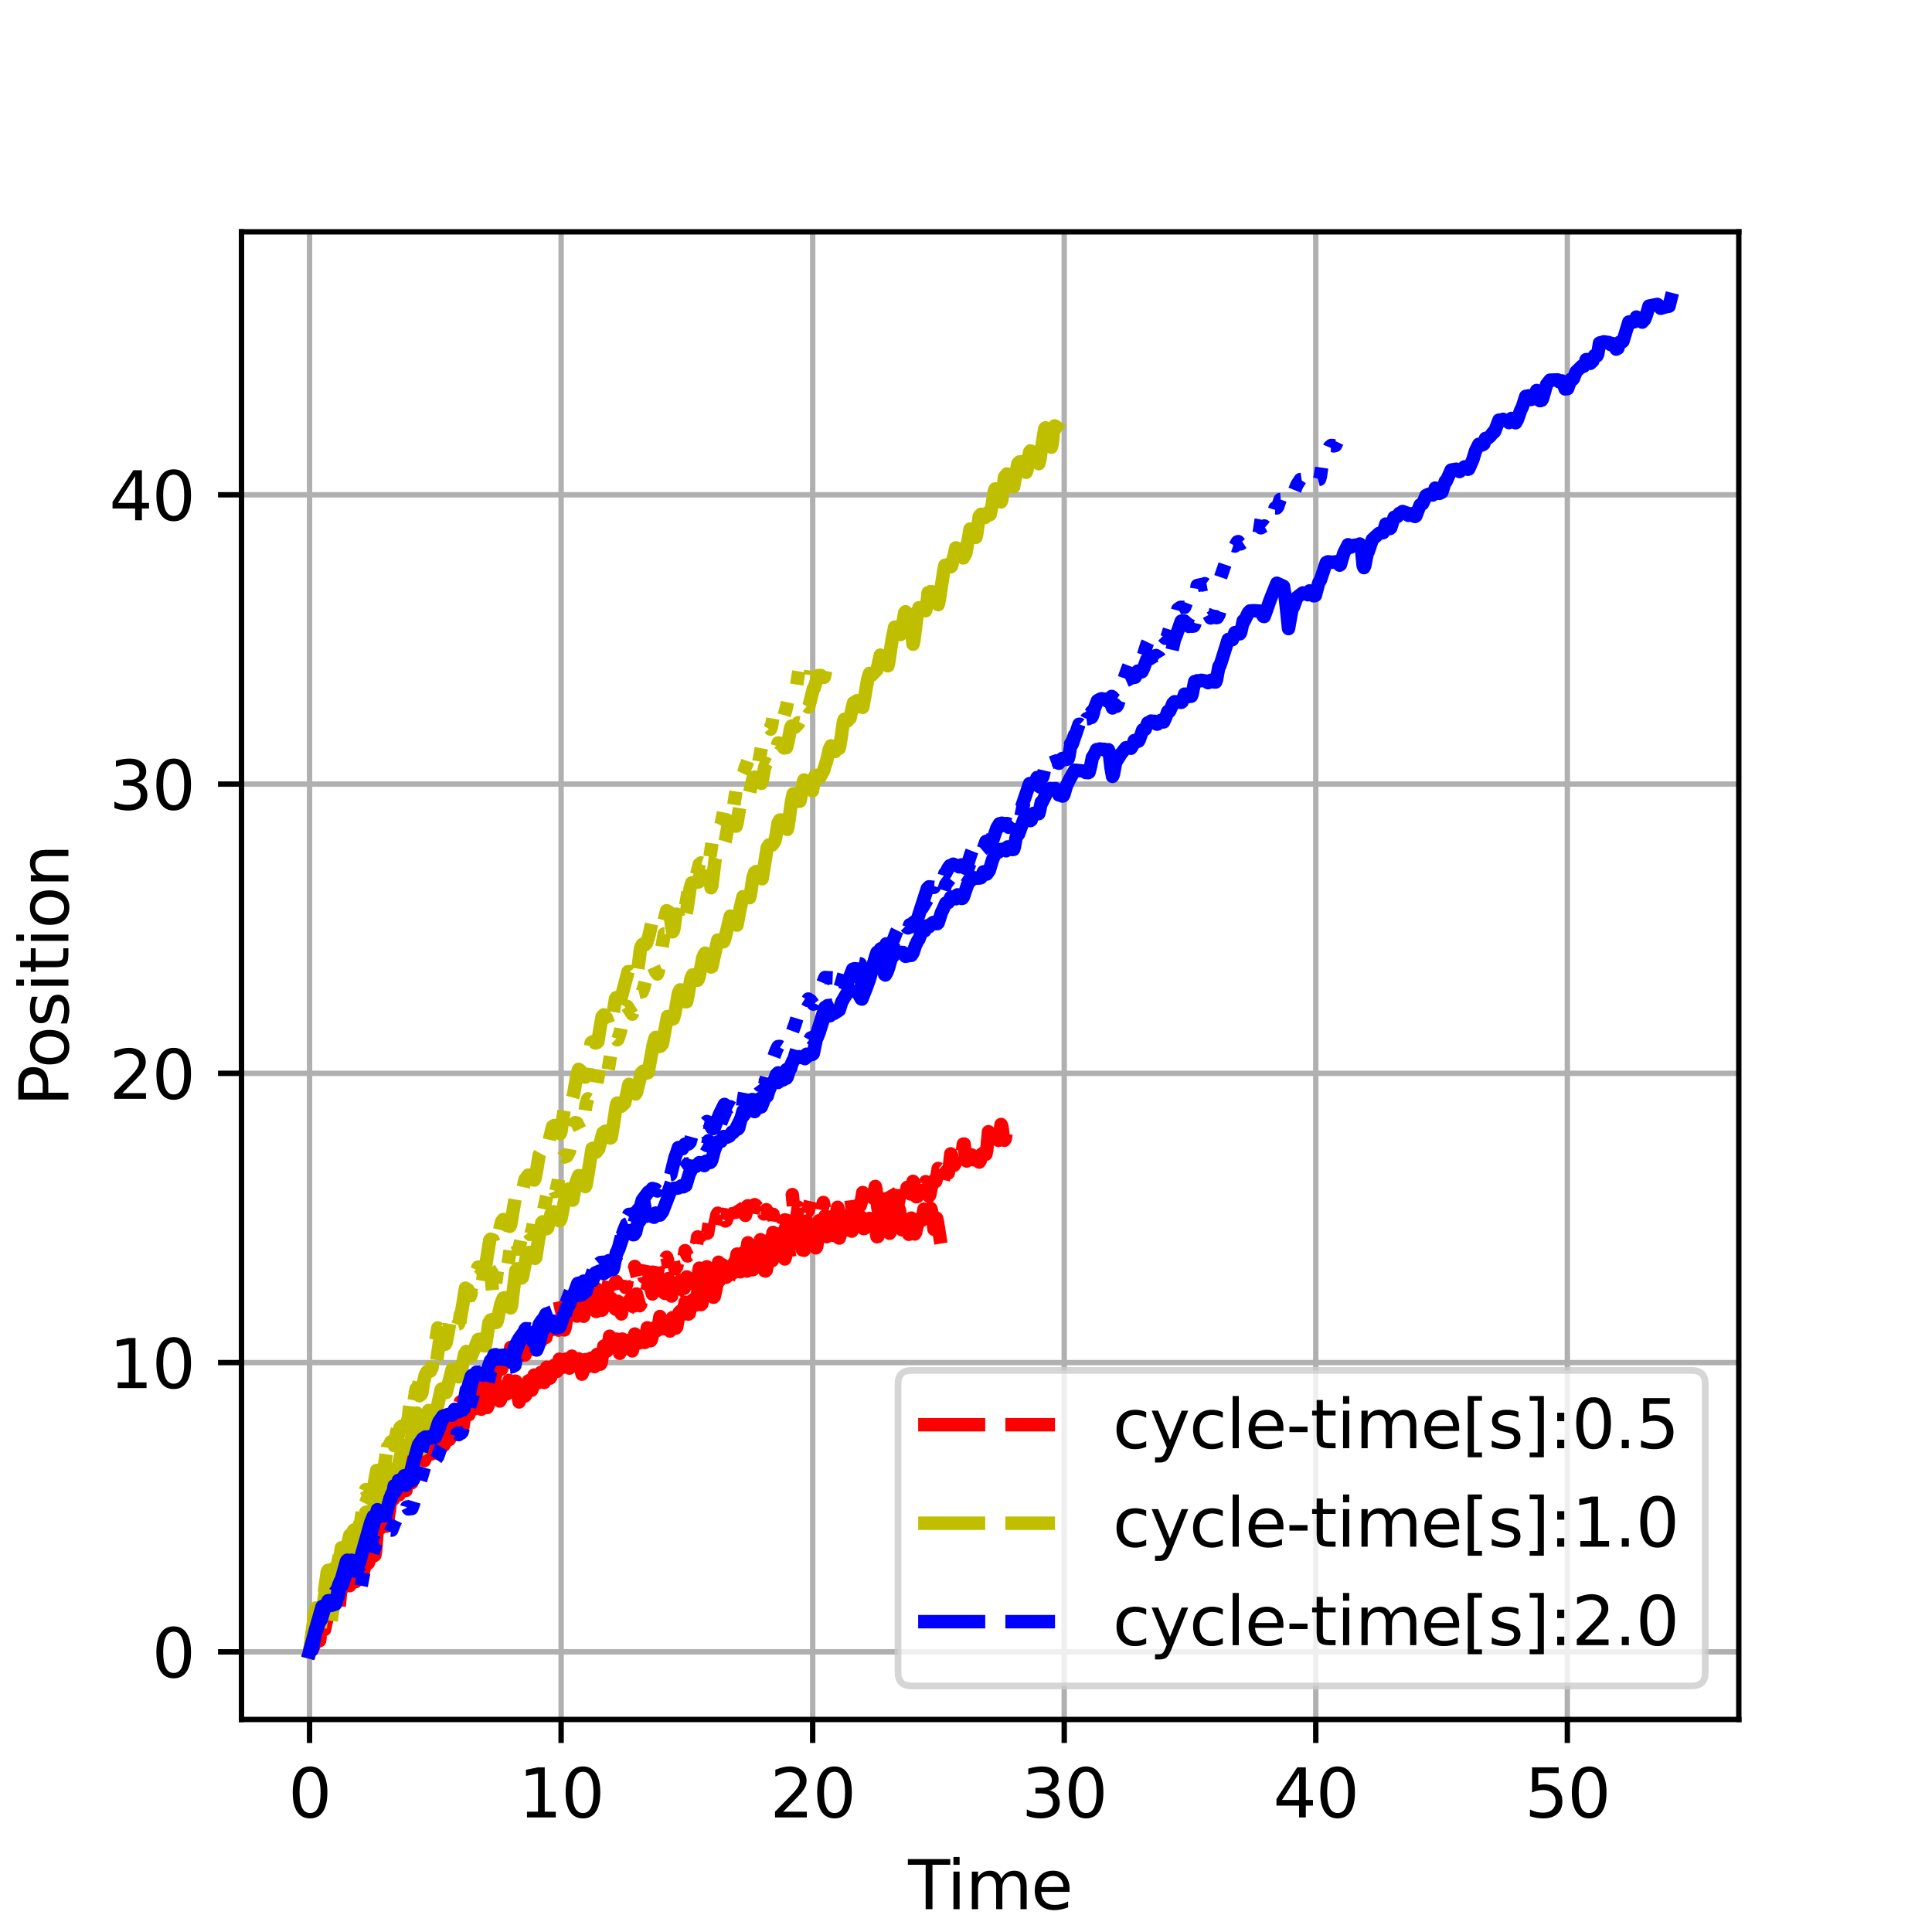 <?xml version="1.0" encoding="utf-8" standalone="no"?>
<!DOCTYPE svg PUBLIC "-//W3C//DTD SVG 1.1//EN"
  "http://www.w3.org/Graphics/SVG/1.1/DTD/svg11.dtd">
<svg xmlns:xlink="http://www.w3.org/1999/xlink" width="288pt" height="288pt" viewBox="0 0 288 288" xmlns="http://www.w3.org/2000/svg" version="1.1">
 <defs>
  <style type="text/css">*{stroke-linejoin: round; stroke-linecap: butt}</style>
 </defs>
 <g id="figure_1">
  <g id="patch_1">
   <path d="M 0 288 
L 288 288 
L 288 0 
L 0 0 
z
" style="fill: #ffffff"/>
  </g>
  <g id="axes_1">
   <g id="patch_2">
    <path d="M 36 256.32 
L 259.2 256.32 
L 259.2 34.56 
L 36 34.56 
z
" style="fill: #ffffff"/>
   </g>
   <g id="matplotlib.axis_1">
    <g id="xtick_1">
     <g id="line2d_1">
      <path d="M 46.145 256.32 
L 46.145 34.56 
" clip-path="url(#ped73ac7a15)" style="fill: none; stroke: #b0b0b0; stroke-width: 0.8; stroke-linecap: square"/>
     </g>
     <g id="line2d_2">
      <defs>
       <path id="m73ccdba41a" d="M 0 0 
L 0 3.5 
" style="stroke: #000000; stroke-width: 0.8"/>
      </defs>
      <g>
       <use xlink:href="#m73ccdba41a" x="46.145" y="256.32" style="stroke: #000000; stroke-width: 0.8"/>
      </g>
     </g>
     <g id="text_1">
      <!-- 0 -->
      <g transform="translate(42.964 270.918) scale(0.1 -0.1)">
       <defs>
        <path id="DejaVuSans-30" d="M 2034 4250 
Q 1547 4250 1301 3770 
Q 1056 3291 1056 2328 
Q 1056 1369 1301 889 
Q 1547 409 2034 409 
Q 2525 409 2770 889 
Q 3016 1369 3016 2328 
Q 3016 3291 2770 3770 
Q 2525 4250 2034 4250 
z
M 2034 4750 
Q 2819 4750 3233 4129 
Q 3647 3509 3647 2328 
Q 3647 1150 3233 529 
Q 2819 -91 2034 -91 
Q 1250 -91 836 529 
Q 422 1150 422 2328 
Q 422 3509 836 4129 
Q 1250 4750 2034 4750 
z
" transform="scale(0.016)"/>
       </defs>
       <use xlink:href="#DejaVuSans-30"/>
      </g>
     </g>
    </g>
    <g id="xtick_2">
     <g id="line2d_3">
      <path d="M 83.645 256.32 
L 83.645 34.56 
" clip-path="url(#ped73ac7a15)" style="fill: none; stroke: #b0b0b0; stroke-width: 0.8; stroke-linecap: square"/>
     </g>
     <g id="line2d_4">
      <g>
       <use xlink:href="#m73ccdba41a" x="83.645" y="256.32" style="stroke: #000000; stroke-width: 0.8"/>
      </g>
     </g>
     <g id="text_2">
      <!-- 10 -->
      <g transform="translate(77.282 270.918) scale(0.1 -0.1)">
       <defs>
        <path id="DejaVuSans-31" d="M 794 531 
L 1825 531 
L 1825 4091 
L 703 3866 
L 703 4441 
L 1819 4666 
L 2450 4666 
L 2450 531 
L 3481 531 
L 3481 0 
L 794 0 
L 794 531 
z
" transform="scale(0.016)"/>
       </defs>
       <use xlink:href="#DejaVuSans-31"/>
       <use xlink:href="#DejaVuSans-30" x="63.623"/>
      </g>
     </g>
    </g>
    <g id="xtick_3">
     <g id="line2d_5">
      <path d="M 121.144 256.32 
L 121.144 34.56 
" clip-path="url(#ped73ac7a15)" style="fill: none; stroke: #b0b0b0; stroke-width: 0.8; stroke-linecap: square"/>
     </g>
     <g id="line2d_6">
      <g>
       <use xlink:href="#m73ccdba41a" x="121.144" y="256.32" style="stroke: #000000; stroke-width: 0.8"/>
      </g>
     </g>
     <g id="text_3">
      <!-- 20 -->
      <g transform="translate(114.781 270.918) scale(0.1 -0.1)">
       <defs>
        <path id="DejaVuSans-32" d="M 1228 531 
L 3431 531 
L 3431 0 
L 469 0 
L 469 531 
Q 828 903 1448 1529 
Q 2069 2156 2228 2338 
Q 2531 2678 2651 2914 
Q 2772 3150 2772 3378 
Q 2772 3750 2511 3984 
Q 2250 4219 1831 4219 
Q 1534 4219 1204 4116 
Q 875 4013 500 3803 
L 500 4441 
Q 881 4594 1212 4672 
Q 1544 4750 1819 4750 
Q 2544 4750 2975 4387 
Q 3406 4025 3406 3419 
Q 3406 3131 3298 2873 
Q 3191 2616 2906 2266 
Q 2828 2175 2409 1742 
Q 1991 1309 1228 531 
z
" transform="scale(0.016)"/>
       </defs>
       <use xlink:href="#DejaVuSans-32"/>
       <use xlink:href="#DejaVuSans-30" x="63.623"/>
      </g>
     </g>
    </g>
    <g id="xtick_4">
     <g id="line2d_7">
      <path d="M 158.643 256.32 
L 158.643 34.56 
" clip-path="url(#ped73ac7a15)" style="fill: none; stroke: #b0b0b0; stroke-width: 0.8; stroke-linecap: square"/>
     </g>
     <g id="line2d_8">
      <g>
       <use xlink:href="#m73ccdba41a" x="158.643" y="256.32" style="stroke: #000000; stroke-width: 0.8"/>
      </g>
     </g>
     <g id="text_4">
      <!-- 30 -->
      <g transform="translate(152.281 270.918) scale(0.1 -0.1)">
       <defs>
        <path id="DejaVuSans-33" d="M 2597 2516 
Q 3050 2419 3304 2112 
Q 3559 1806 3559 1356 
Q 3559 666 3084 287 
Q 2609 -91 1734 -91 
Q 1441 -91 1130 -33 
Q 819 25 488 141 
L 488 750 
Q 750 597 1062 519 
Q 1375 441 1716 441 
Q 2309 441 2620 675 
Q 2931 909 2931 1356 
Q 2931 1769 2642 2001 
Q 2353 2234 1838 2234 
L 1294 2234 
L 1294 2753 
L 1863 2753 
Q 2328 2753 2575 2939 
Q 2822 3125 2822 3475 
Q 2822 3834 2567 4026 
Q 2313 4219 1838 4219 
Q 1578 4219 1281 4162 
Q 984 4106 628 3988 
L 628 4550 
Q 988 4650 1302 4700 
Q 1616 4750 1894 4750 
Q 2613 4750 3031 4423 
Q 3450 4097 3450 3541 
Q 3450 3153 3228 2886 
Q 3006 2619 2597 2516 
z
" transform="scale(0.016)"/>
       </defs>
       <use xlink:href="#DejaVuSans-33"/>
       <use xlink:href="#DejaVuSans-30" x="63.623"/>
      </g>
     </g>
    </g>
    <g id="xtick_5">
     <g id="line2d_9">
      <path d="M 196.142 256.32 
L 196.142 34.56 
" clip-path="url(#ped73ac7a15)" style="fill: none; stroke: #b0b0b0; stroke-width: 0.8; stroke-linecap: square"/>
     </g>
     <g id="line2d_10">
      <g>
       <use xlink:href="#m73ccdba41a" x="196.142" y="256.32" style="stroke: #000000; stroke-width: 0.8"/>
      </g>
     </g>
     <g id="text_5">
      <!-- 40 -->
      <g transform="translate(189.78 270.918) scale(0.1 -0.1)">
       <defs>
        <path id="DejaVuSans-34" d="M 2419 4116 
L 825 1625 
L 2419 1625 
L 2419 4116 
z
M 2253 4666 
L 3047 4666 
L 3047 1625 
L 3713 1625 
L 3713 1100 
L 3047 1100 
L 3047 0 
L 2419 0 
L 2419 1100 
L 313 1100 
L 313 1709 
L 2253 4666 
z
" transform="scale(0.016)"/>
       </defs>
       <use xlink:href="#DejaVuSans-34"/>
       <use xlink:href="#DejaVuSans-30" x="63.623"/>
      </g>
     </g>
    </g>
    <g id="xtick_6">
     <g id="line2d_11">
      <path d="M 233.641 256.32 
L 233.641 34.56 
" clip-path="url(#ped73ac7a15)" style="fill: none; stroke: #b0b0b0; stroke-width: 0.8; stroke-linecap: square"/>
     </g>
     <g id="line2d_12">
      <g>
       <use xlink:href="#m73ccdba41a" x="233.641" y="256.32" style="stroke: #000000; stroke-width: 0.8"/>
      </g>
     </g>
     <g id="text_6">
      <!-- 50 -->
      <g transform="translate(227.279 270.918) scale(0.1 -0.1)">
       <defs>
        <path id="DejaVuSans-35" d="M 691 4666 
L 3169 4666 
L 3169 4134 
L 1269 4134 
L 1269 2991 
Q 1406 3038 1543 3061 
Q 1681 3084 1819 3084 
Q 2600 3084 3056 2656 
Q 3513 2228 3513 1497 
Q 3513 744 3044 326 
Q 2575 -91 1722 -91 
Q 1428 -91 1123 -41 
Q 819 9 494 109 
L 494 744 
Q 775 591 1075 516 
Q 1375 441 1709 441 
Q 2250 441 2565 725 
Q 2881 1009 2881 1497 
Q 2881 1984 2565 2268 
Q 2250 2553 1709 2553 
Q 1456 2553 1204 2497 
Q 953 2441 691 2322 
L 691 4666 
z
" transform="scale(0.016)"/>
       </defs>
       <use xlink:href="#DejaVuSans-35"/>
       <use xlink:href="#DejaVuSans-30" x="63.623"/>
      </g>
     </g>
    </g>
    <g id="text_7">
     <!-- Time -->
     <g transform="translate(135.366 284.597) scale(0.1 -0.1)">
      <defs>
       <path id="DejaVuSans-54" d="M -19 4666 
L 3928 4666 
L 3928 4134 
L 2272 4134 
L 2272 0 
L 1638 0 
L 1638 4134 
L -19 4134 
L -19 4666 
z
" transform="scale(0.016)"/>
       <path id="DejaVuSans-69" d="M 603 3500 
L 1178 3500 
L 1178 0 
L 603 0 
L 603 3500 
z
M 603 4863 
L 1178 4863 
L 1178 4134 
L 603 4134 
L 603 4863 
z
" transform="scale(0.016)"/>
       <path id="DejaVuSans-6d" d="M 3328 2828 
Q 3544 3216 3844 3400 
Q 4144 3584 4550 3584 
Q 5097 3584 5394 3201 
Q 5691 2819 5691 2113 
L 5691 0 
L 5113 0 
L 5113 2094 
Q 5113 2597 4934 2840 
Q 4756 3084 4391 3084 
Q 3944 3084 3684 2787 
Q 3425 2491 3425 1978 
L 3425 0 
L 2847 0 
L 2847 2094 
Q 2847 2600 2669 2842 
Q 2491 3084 2119 3084 
Q 1678 3084 1418 2786 
Q 1159 2488 1159 1978 
L 1159 0 
L 581 0 
L 581 3500 
L 1159 3500 
L 1159 2956 
Q 1356 3278 1631 3431 
Q 1906 3584 2284 3584 
Q 2666 3584 2933 3390 
Q 3200 3197 3328 2828 
z
" transform="scale(0.016)"/>
       <path id="DejaVuSans-65" d="M 3597 1894 
L 3597 1613 
L 953 1613 
Q 991 1019 1311 708 
Q 1631 397 2203 397 
Q 2534 397 2845 478 
Q 3156 559 3463 722 
L 3463 178 
Q 3153 47 2828 -22 
Q 2503 -91 2169 -91 
Q 1331 -91 842 396 
Q 353 884 353 1716 
Q 353 2575 817 3079 
Q 1281 3584 2069 3584 
Q 2775 3584 3186 3129 
Q 3597 2675 3597 1894 
z
M 3022 2063 
Q 3016 2534 2758 2815 
Q 2500 3097 2075 3097 
Q 1594 3097 1305 2825 
Q 1016 2553 972 2059 
L 3022 2063 
z
" transform="scale(0.016)"/>
      </defs>
      <use xlink:href="#DejaVuSans-54"/>
      <use xlink:href="#DejaVuSans-69" x="57.959"/>
      <use xlink:href="#DejaVuSans-6d" x="85.742"/>
      <use xlink:href="#DejaVuSans-65" x="183.154"/>
     </g>
    </g>
   </g>
   <g id="matplotlib.axis_2">
    <g id="ytick_1">
     <g id="line2d_13">
      <path d="M 36 246.24 
L 259.2 246.24 
" clip-path="url(#ped73ac7a15)" style="fill: none; stroke: #b0b0b0; stroke-width: 0.8; stroke-linecap: square"/>
     </g>
     <g id="line2d_14">
      <defs>
       <path id="m620951ec4d" d="M 0 0 
L -3.5 0 
" style="stroke: #000000; stroke-width: 0.8"/>
      </defs>
      <g>
       <use xlink:href="#m620951ec4d" x="36" y="246.24" style="stroke: #000000; stroke-width: 0.8"/>
      </g>
     </g>
     <g id="text_8">
      <!-- 0 -->
      <g transform="translate(22.637 250.039) scale(0.1 -0.1)">
       <use xlink:href="#DejaVuSans-30"/>
      </g>
     </g>
    </g>
    <g id="ytick_2">
     <g id="line2d_15">
      <path d="M 36 203.12 
L 259.2 203.12 
" clip-path="url(#ped73ac7a15)" style="fill: none; stroke: #b0b0b0; stroke-width: 0.8; stroke-linecap: square"/>
     </g>
     <g id="line2d_16">
      <g>
       <use xlink:href="#m620951ec4d" x="36" y="203.12" style="stroke: #000000; stroke-width: 0.8"/>
      </g>
     </g>
     <g id="text_9">
      <!-- 10 -->
      <g transform="translate(16.275 206.92) scale(0.1 -0.1)">
       <use xlink:href="#DejaVuSans-31"/>
       <use xlink:href="#DejaVuSans-30" x="63.623"/>
      </g>
     </g>
    </g>
    <g id="ytick_3">
     <g id="line2d_17">
      <path d="M 36 160.001 
L 259.2 160.001 
" clip-path="url(#ped73ac7a15)" style="fill: none; stroke: #b0b0b0; stroke-width: 0.8; stroke-linecap: square"/>
     </g>
     <g id="line2d_18">
      <g>
       <use xlink:href="#m620951ec4d" x="36" y="160.001" style="stroke: #000000; stroke-width: 0.8"/>
      </g>
     </g>
     <g id="text_10">
      <!-- 20 -->
      <g transform="translate(16.275 163.8) scale(0.1 -0.1)">
       <use xlink:href="#DejaVuSans-32"/>
       <use xlink:href="#DejaVuSans-30" x="63.623"/>
      </g>
     </g>
    </g>
    <g id="ytick_4">
     <g id="line2d_19">
      <path d="M 36 116.881 
L 259.2 116.881 
" clip-path="url(#ped73ac7a15)" style="fill: none; stroke: #b0b0b0; stroke-width: 0.8; stroke-linecap: square"/>
     </g>
     <g id="line2d_20">
      <g>
       <use xlink:href="#m620951ec4d" x="36" y="116.881" style="stroke: #000000; stroke-width: 0.8"/>
      </g>
     </g>
     <g id="text_11">
      <!-- 30 -->
      <g transform="translate(16.275 120.68) scale(0.1 -0.1)">
       <use xlink:href="#DejaVuSans-33"/>
       <use xlink:href="#DejaVuSans-30" x="63.623"/>
      </g>
     </g>
    </g>
    <g id="ytick_5">
     <g id="line2d_21">
      <path d="M 36 73.761 
L 259.2 73.761 
" clip-path="url(#ped73ac7a15)" style="fill: none; stroke: #b0b0b0; stroke-width: 0.8; stroke-linecap: square"/>
     </g>
     <g id="line2d_22">
      <g>
       <use xlink:href="#m620951ec4d" x="36" y="73.761" style="stroke: #000000; stroke-width: 0.8"/>
      </g>
     </g>
     <g id="text_12">
      <!-- 40 -->
      <g transform="translate(16.275 77.561) scale(0.1 -0.1)">
       <use xlink:href="#DejaVuSans-34"/>
       <use xlink:href="#DejaVuSans-30" x="63.623"/>
      </g>
     </g>
    </g>
    <g id="text_13">
     <!-- Position -->
     <g transform="translate(10.195 164.904) rotate(-90) scale(0.1 -0.1)">
      <defs>
       <path id="DejaVuSans-50" d="M 1259 4147 
L 1259 2394 
L 2053 2394 
Q 2494 2394 2734 2622 
Q 2975 2850 2975 3272 
Q 2975 3691 2734 3919 
Q 2494 4147 2053 4147 
L 1259 4147 
z
M 628 4666 
L 2053 4666 
Q 2838 4666 3239 4311 
Q 3641 3956 3641 3272 
Q 3641 2581 3239 2228 
Q 2838 1875 2053 1875 
L 1259 1875 
L 1259 0 
L 628 0 
L 628 4666 
z
" transform="scale(0.016)"/>
       <path id="DejaVuSans-6f" d="M 1959 3097 
Q 1497 3097 1228 2736 
Q 959 2375 959 1747 
Q 959 1119 1226 758 
Q 1494 397 1959 397 
Q 2419 397 2687 759 
Q 2956 1122 2956 1747 
Q 2956 2369 2687 2733 
Q 2419 3097 1959 3097 
z
M 1959 3584 
Q 2709 3584 3137 3096 
Q 3566 2609 3566 1747 
Q 3566 888 3137 398 
Q 2709 -91 1959 -91 
Q 1206 -91 779 398 
Q 353 888 353 1747 
Q 353 2609 779 3096 
Q 1206 3584 1959 3584 
z
" transform="scale(0.016)"/>
       <path id="DejaVuSans-73" d="M 2834 3397 
L 2834 2853 
Q 2591 2978 2328 3040 
Q 2066 3103 1784 3103 
Q 1356 3103 1142 2972 
Q 928 2841 928 2578 
Q 928 2378 1081 2264 
Q 1234 2150 1697 2047 
L 1894 2003 
Q 2506 1872 2764 1633 
Q 3022 1394 3022 966 
Q 3022 478 2636 193 
Q 2250 -91 1575 -91 
Q 1294 -91 989 -36 
Q 684 19 347 128 
L 347 722 
Q 666 556 975 473 
Q 1284 391 1588 391 
Q 1994 391 2212 530 
Q 2431 669 2431 922 
Q 2431 1156 2273 1281 
Q 2116 1406 1581 1522 
L 1381 1569 
Q 847 1681 609 1914 
Q 372 2147 372 2553 
Q 372 3047 722 3315 
Q 1072 3584 1716 3584 
Q 2034 3584 2315 3537 
Q 2597 3491 2834 3397 
z
" transform="scale(0.016)"/>
       <path id="DejaVuSans-74" d="M 1172 4494 
L 1172 3500 
L 2356 3500 
L 2356 3053 
L 1172 3053 
L 1172 1153 
Q 1172 725 1289 603 
Q 1406 481 1766 481 
L 2356 481 
L 2356 0 
L 1766 0 
Q 1100 0 847 248 
Q 594 497 594 1153 
L 594 3053 
L 172 3053 
L 172 3500 
L 594 3500 
L 594 4494 
L 1172 4494 
z
" transform="scale(0.016)"/>
       <path id="DejaVuSans-6e" d="M 3513 2113 
L 3513 0 
L 2938 0 
L 2938 2094 
Q 2938 2591 2744 2837 
Q 2550 3084 2163 3084 
Q 1697 3084 1428 2787 
Q 1159 2491 1159 1978 
L 1159 0 
L 581 0 
L 581 3500 
L 1159 3500 
L 1159 2956 
Q 1366 3272 1645 3428 
Q 1925 3584 2291 3584 
Q 2894 3584 3203 3211 
Q 3513 2838 3513 2113 
z
" transform="scale(0.016)"/>
      </defs>
      <use xlink:href="#DejaVuSans-50"/>
      <use xlink:href="#DejaVuSans-6f" x="56.678"/>
      <use xlink:href="#DejaVuSans-73" x="117.859"/>
      <use xlink:href="#DejaVuSans-69" x="169.959"/>
      <use xlink:href="#DejaVuSans-74" x="197.742"/>
      <use xlink:href="#DejaVuSans-69" x="236.951"/>
      <use xlink:href="#DejaVuSans-6f" x="264.734"/>
      <use xlink:href="#DejaVuSans-6e" x="325.916"/>
     </g>
    </g>
   </g>
   <g id="line2d_23">
    <path d="M 46.145 246.24 
L 46.395 245.45 
L 46.52 245.943 
L 46.895 243.198 
L 47.145 243.538 
L 47.27 243.781 
L 47.395 243.649 
L 47.52 244.297 
L 47.77 242.059 
L 47.895 241.977 
L 48.27 242.971 
L 48.394 242.899 
L 49.019 239.475 
L 49.144 239.435 
L 49.394 239.486 
L 49.894 237.73 
L 50.144 238.546 
L 50.269 238.475 
L 50.893 235.995 
L 51.143 236.665 
L 51.268 236.31 
L 51.518 234.669 
L 51.643 234.373 
L 51.768 234.692 
L 52.143 236.369 
L 52.393 235.795 
L 52.643 234.504 
L 52.767 234.406 
L 53.017 235.771 
L 53.142 235.323 
L 53.392 233.737 
L 53.517 233.669 
L 53.767 234.451 
L 53.892 235.028 
L 54.017 234.898 
L 54.392 233.371 
L 54.642 232.734 
L 54.767 232.699 
L 54.892 233.012 
L 55.016 232.701 
L 55.266 230.888 
L 55.391 230.822 
L 55.641 231.372 
L 55.766 231.914 
L 55.891 231.823 
L 56.016 230.991 
L 56.266 227.595 
L 56.391 227.3 
L 56.516 227.436 
L 56.641 227.798 
L 56.766 227.758 
L 56.891 227.323 
L 57.141 225.415 
L 57.265 225.597 
L 57.64 227.495 
L 57.765 227.047 
L 58.265 223.235 
L 58.39 223.261 
L 58.515 223.545 
L 58.64 223.486 
L 58.89 221.677 
L 59.015 220.92 
L 59.14 221.251 
L 59.39 222.478 
L 59.514 222.82 
L 59.639 222.553 
L 60.014 219.974 
L 60.139 219.885 
L 60.264 219.954 
L 60.514 220.489 
L 60.639 219.87 
L 60.889 217.768 
L 61.014 218.145 
L 61.264 219.32 
L 61.389 219.585 
L 61.514 219.29 
L 61.888 216.793 
L 62.013 216.752 
L 62.138 216.891 
L 62.388 217.42 
L 62.513 217.003 
L 62.763 215.219 
L 62.888 215.503 
L 63.138 217.32 
L 63.263 217.723 
L 63.388 217.408 
L 63.763 215.53 
L 63.888 215.512 
L 64.262 216.741 
L 64.387 216.316 
L 64.637 214.62 
L 64.762 214.965 
L 65.012 216.436 
L 65.137 216.615 
L 65.262 216.303 
L 65.637 214.18 
L 65.762 214.209 
L 66.136 215.465 
L 66.261 215.298 
L 66.511 213.461 
L 66.636 213.512 
L 67.011 214.566 
L 67.136 214.331 
L 67.511 212.369 
L 67.636 212.353 
L 68.011 213.561 
L 68.136 213.287 
L 68.385 211.496 
L 68.885 213.053 
L 69.01 212.682 
L 69.385 210.114 
L 69.51 210.095 
L 69.635 210.239 
L 69.885 210.887 
L 70.01 210.499 
L 70.26 208.561 
L 70.759 209.99 
L 70.884 209.806 
L 71.134 208.237 
L 71.259 207.977 
L 71.509 209.045 
L 71.759 210.069 
L 71.884 209.544 
L 72.134 207.946 
L 72.259 208.161 
L 72.509 209.724 
L 72.634 209.811 
L 72.759 209.512 
L 73.133 207.75 
L 73.383 208.018 
L 73.508 208.386 
L 73.633 208.337 
L 73.758 207.927 
L 74.008 206.332 
L 74.133 206.681 
L 74.383 208.517 
L 74.508 208.851 
L 74.633 208.613 
L 75.008 207.015 
L 75.132 206.956 
L 75.257 207.174 
L 75.507 207.806 
L 75.632 207.381 
L 75.882 205.76 
L 76.007 206.203 
L 76.257 207.337 
L 76.382 207.268 
L 76.507 207.057 
L 76.757 205.887 
L 76.882 205.893 
L 77.132 207.652 
L 77.381 208.987 
L 77.506 208.381 
L 77.756 206.543 
L 77.881 206.928 
L 78.131 208.056 
L 78.256 208.095 
L 78.381 207.95 
L 78.756 205.871 
L 78.881 205.798 
L 79.256 207.235 
L 79.381 206.915 
L 79.63 204.979 
L 79.755 205.031 
L 80.005 205.96 
L 80.13 206.153 
L 80.255 205.993 
L 80.63 204.58 
L 80.755 204.676 
L 81.13 206.083 
L 81.255 205.589 
L 81.505 203.817 
L 81.63 204.071 
L 81.879 205.322 
L 82.004 205.435 
L 82.129 205.21 
L 82.379 203.829 
L 82.629 203.518 
L 82.754 203.634 
L 83.004 204.435 
L 83.129 204.11 
L 83.379 202.612 
L 83.504 202.751 
L 83.754 203.603 
L 83.879 203.82 
L 84.004 203.674 
L 84.253 202.674 
L 84.378 202.592 
L 84.503 202.649 
L 84.878 203.941 
L 85.003 203.698 
L 85.253 202.159 
L 85.378 202.532 
L 85.628 203.584 
L 85.753 203.585 
L 86.003 202.972 
L 86.252 202.555 
L 86.377 202.738 
L 86.752 204.844 
L 86.877 204.526 
L 87.127 202.724 
L 87.252 202.674 
L 87.502 203.65 
L 87.627 203.708 
L 87.752 203.576 
L 88.127 202.452 
L 88.252 202.476 
L 88.626 203.72 
L 88.751 203.489 
L 89.001 201.908 
L 89.126 202.136 
L 89.376 203.258 
L 89.501 203.351 
L 89.626 203.131 
L 90.001 200.66 
L 90.126 200.666 
L 90.251 200.838 
L 90.501 201.379 
L 90.626 200.934 
L 90.875 199.189 
L 91 199.337 
L 91.25 200.213 
L 91.375 200.315 
L 91.5 200.23 
L 91.75 199.628 
L 91.875 199.619 
L 92 199.829 
L 92.375 201.736 
L 92.5 201.339 
L 92.75 199.606 
L 92.875 199.979 
L 93.124 201.06 
L 93.249 200.996 
L 93.374 200.778 
L 93.749 199.787 
L 93.874 199.963 
L 94.249 201.37 
L 94.374 200.812 
L 94.624 198.857 
L 94.749 199.063 
L 94.999 200.245 
L 95.248 200.19 
L 95.498 199.321 
L 95.623 199.325 
L 95.748 199.205 
L 95.873 199.303 
L 96.123 200.12 
L 96.248 199.674 
L 96.498 197.924 
L 96.623 198.239 
L 96.873 199.621 
L 96.998 199.857 
L 97.123 199.65 
L 97.497 198.001 
L 97.747 197.812 
L 97.872 198.321 
L 97.997 198.318 
L 98.122 197.958 
L 98.372 196.249 
L 98.622 197.357 
L 98.872 198.053 
L 98.997 198.05 
L 99.247 197.085 
L 99.497 197.004 
L 99.871 198.418 
L 99.996 198.079 
L 100.246 196.413 
L 100.371 196.701 
L 100.621 197.849 
L 100.746 197.984 
L 100.871 197.821 
L 101.246 195.644 
L 101.496 195.4 
L 101.746 195.957 
L 101.87 195.552 
L 102.12 194.123 
L 102.245 194.393 
L 102.495 195.805 
L 102.62 195.886 
L 102.745 195.79 
L 103.12 193.903 
L 103.37 193.717 
L 103.62 194.565 
L 103.745 194.188 
L 103.995 192.672 
L 104.119 192.956 
L 104.369 194.403 
L 104.494 194.483 
L 104.619 194.372 
L 105.119 192.215 
L 105.244 192.384 
L 105.494 193.124 
L 105.619 192.808 
L 105.869 190.987 
L 105.994 191.391 
L 106.368 193.379 
L 106.493 193.249 
L 106.993 190.859 
L 107.118 190.664 
L 107.243 190.904 
L 107.493 190.212 
L 107.743 188.568 
L 107.868 188.808 
L 108.118 190.277 
L 108.243 190.406 
L 108.368 190.31 
L 108.742 188.919 
L 108.867 188.818 
L 109.242 189.773 
L 109.367 189.698 
L 109.492 189.153 
L 109.617 187.958 
L 109.742 188.049 
L 110.117 189.328 
L 110.242 189.155 
L 110.617 187.012 
L 110.742 186.77 
L 110.866 186.85 
L 111.116 187.208 
L 111.241 186.966 
L 111.491 185.255 
L 111.616 185.46 
L 111.991 187.032 
L 112.116 187.08 
L 112.491 185.71 
L 112.616 185.665 
L 112.991 186.453 
L 113.24 185.414 
L 113.365 184.795 
L 113.49 185.041 
L 113.865 186.394 
L 113.99 186.36 
L 114.365 185.058 
L 114.49 184.959 
L 114.74 185.651 
L 114.99 185.286 
L 115.239 183.712 
L 115.364 184.107 
L 115.614 186.485 
L 115.739 186.895 
L 115.864 186.742 
L 116.239 184.132 
L 116.489 183.899 
L 116.614 184.238 
L 116.864 183.936 
L 117.114 182.985 
L 117.239 183.222 
L 117.613 184.853 
L 117.738 184.676 
L 118.113 182.906 
L 118.363 182.736 
L 118.488 183.12 
L 118.613 183.114 
L 118.738 182.97 
L 118.988 181.785 
L 119.113 182.133 
L 119.363 183.692 
L 119.488 183.933 
L 119.613 183.856 
L 119.987 182.242 
L 120.237 182.012 
L 120.612 183.238 
L 120.862 182.633 
L 121.362 184.584 
L 121.487 184.437 
L 121.862 182.357 
L 122.111 181.966 
L 122.486 182.761 
L 122.611 182.683 
L 122.736 182.362 
L 123.236 184.35 
L 123.361 184.21 
L 123.611 183.205 
L 123.861 183.276 
L 124.111 184.069 
L 124.235 184.162 
L 124.36 184.077 
L 124.61 182.814 
L 124.735 183.029 
L 124.985 184.493 
L 125.11 184.552 
L 125.36 183.721 
L 125.61 182.8 
L 125.735 182.768 
L 126.11 183.333 
L 126.235 183.141 
L 126.484 181.624 
L 126.609 181.882 
L 126.859 183.46 
L 126.984 183.524 
L 127.109 183.31 
L 127.484 181.313 
L 127.609 181.207 
L 127.734 181.339 
L 127.859 181.664 
L 128.109 182.661 
L 128.359 181.414 
L 128.484 181.823 
L 128.733 183.144 
L 128.858 183.119 
L 129.358 181.798 
L 129.608 181.629 
L 129.983 182.433 
L 130.108 182.237 
L 130.233 181.786 
L 130.358 182.132 
L 130.733 184.358 
L 130.857 184.335 
L 131.482 181.389 
L 131.607 181.592 
L 131.857 182.534 
L 132.107 181.492 
L 132.232 181.955 
L 132.482 183.591 
L 132.607 183.845 
L 132.732 183.678 
L 133.107 181.369 
L 133.231 181.246 
L 133.356 180.922 
L 133.606 181.517 
L 133.731 181.189 
L 133.981 180.134 
L 134.106 180.462 
L 134.481 183.339 
L 134.606 183.328 
L 134.856 182.368 
L 135.106 182.382 
L 135.48 184.001 
L 135.605 183.429 
L 135.855 181.582 
L 135.98 181.929 
L 136.355 183.95 
L 136.48 183.749 
L 136.855 182.135 
L 137.105 181.66 
L 137.355 181.957 
L 137.48 181.761 
L 137.729 180.247 
L 137.854 180.543 
L 138.104 181.584 
L 138.229 181.575 
L 138.479 180.718 
L 138.729 180.12 
L 138.854 180.426 
L 139.229 183.258 
L 139.354 182.941 
L 139.604 181.585 
L 139.729 182.043 
L 140.103 184.39 
L 140.103 184.39 
" clip-path="url(#ped73ac7a15)" style="fill: none; stroke: #ff0000; stroke-width: 2; stroke-linecap: square"/>
   </g>
   <g id="line2d_24">
    <path d="M 46.145 246.24 
L 46.27 245.996 
L 46.395 246.011 
L 46.77 245.443 
L 47.145 242.286 
L 47.27 242.701 
L 47.645 244.572 
L 48.02 241.89 
L 48.145 242.158 
L 48.27 241.935 
L 48.519 242.212 
L 48.644 241.593 
L 49.019 238.032 
L 49.144 238.167 
L 49.269 238.674 
L 49.394 238.033 
L 49.519 238.253 
L 49.644 238.234 
L 49.894 237.773 
L 50.019 237.534 
L 50.144 237.568 
L 50.394 240.534 
L 50.518 239.977 
L 50.893 235.993 
L 51.018 235.814 
L 51.143 235.932 
L 51.268 236.33 
L 51.393 236.264 
L 51.768 233.696 
L 52.268 234.956 
L 52.393 234.487 
L 52.767 231.854 
L 52.892 231.768 
L 53.142 232.454 
L 53.267 232.292 
L 53.767 229.435 
L 54.017 230.725 
L 54.142 231.029 
L 54.267 230.559 
L 54.517 228.865 
L 54.767 227.849 
L 55.141 230.055 
L 55.516 227.816 
L 55.641 228.041 
L 55.766 227.921 
L 55.891 227.965 
L 56.141 227.59 
L 56.516 225.709 
L 56.641 225.767 
L 57.016 226.999 
L 57.141 226.979 
L 57.39 224.673 
L 57.515 224.644 
L 57.765 225.586 
L 57.89 225.812 
L 58.015 225.353 
L 58.39 222.037 
L 58.515 222.063 
L 58.89 223.051 
L 59.14 220.939 
L 59.265 220.185 
L 59.39 220.535 
L 59.639 221.803 
L 59.764 222.054 
L 59.889 221.511 
L 60.264 218.254 
L 60.389 218.317 
L 60.639 219.43 
L 60.764 219.448 
L 60.889 219.027 
L 61.139 217.484 
L 61.264 217.598 
L 61.514 218.312 
L 61.639 218.25 
L 61.763 217.823 
L 62.138 214.925 
L 62.263 214.977 
L 62.638 215.955 
L 63.013 212.907 
L 63.138 213.322 
L 63.388 214.917 
L 63.513 215.336 
L 63.638 215.078 
L 64.012 213.09 
L 64.137 213.224 
L 64.512 214.445 
L 64.637 213.813 
L 64.887 211.757 
L 65.012 212.1 
L 65.262 213.733 
L 65.387 214.037 
L 65.512 213.731 
L 65.762 212.255 
L 65.887 211.911 
L 66.012 211.961 
L 66.386 213.266 
L 66.761 210.906 
L 66.886 211.3 
L 67.136 212.702 
L 67.261 213.014 
L 67.386 212.486 
L 67.761 210.119 
L 67.886 210.123 
L 68.261 211.212 
L 68.385 210.683 
L 68.635 208.97 
L 69.01 210.645 
L 69.135 210.764 
L 69.26 210.492 
L 69.635 208.116 
L 69.76 208.228 
L 70.135 209.465 
L 70.26 208.942 
L 70.51 207.186 
L 70.634 207.572 
L 70.884 209 
L 71.009 209.201 
L 71.134 208.913 
L 71.384 207.248 
L 71.509 206.849 
L 71.634 206.864 
L 72.009 208.103 
L 72.134 207.782 
L 72.384 205.972 
L 72.509 206.284 
L 72.759 207.318 
L 72.883 207.61 
L 73.008 207.121 
L 73.508 203.929 
L 73.883 204.778 
L 74.008 204.144 
L 74.258 202.384 
L 74.758 204.098 
L 74.883 203.797 
L 75.132 201.864 
L 75.257 201.536 
L 75.382 201.731 
L 75.757 203.411 
L 76.132 200.849 
L 76.632 202.723 
L 76.757 202.416 
L 77.007 200.537 
L 77.132 200.254 
L 77.257 200.28 
L 77.631 201.416 
L 77.756 200.899 
L 78.006 199.301 
L 78.131 199.797 
L 78.381 201.217 
L 78.506 201.288 
L 78.631 200.882 
L 78.881 199.441 
L 79.006 199.287 
L 79.131 199.505 
L 79.506 201.138 
L 79.88 198.88 
L 80.005 199.345 
L 80.255 200.607 
L 80.38 200.742 
L 80.505 200.342 
L 80.88 198.12 
L 81.005 198.132 
L 81.38 199.362 
L 81.505 198.76 
L 81.754 197.036 
L 81.879 197.266 
L 82.129 198.175 
L 82.254 198.213 
L 82.379 197.891 
L 82.629 196.515 
L 82.754 196.406 
L 82.879 196.555 
L 83.254 198.283 
L 83.629 196.54 
L 84.128 198.254 
L 84.253 197.857 
L 84.628 195.548 
L 84.753 195.44 
L 84.878 195.726 
L 85.003 196.457 
L 85.128 196.496 
L 85.503 194.237 
L 85.628 194.717 
L 85.878 196.067 
L 86.003 196.189 
L 86.128 195.963 
L 86.377 194.605 
L 86.502 194.419 
L 86.627 194.533 
L 87.002 196.213 
L 87.127 195.756 
L 87.377 194.143 
L 87.502 194.435 
L 87.877 196.039 
L 88.002 195.743 
L 88.252 194.3 
L 88.377 194.008 
L 88.501 194.108 
L 88.876 195.502 
L 89.001 195.037 
L 89.251 193.606 
L 89.376 193.853 
L 89.626 195.249 
L 89.751 195.303 
L 89.876 195.045 
L 90.126 193.987 
L 90.251 193.803 
L 90.376 194.055 
L 90.75 195.785 
L 90.875 195.282 
L 91.125 193.545 
L 91.75 195.142 
L 92 194.141 
L 92.125 193.985 
L 92.25 194.16 
L 92.625 195.865 
L 92.999 194.024 
L 93.499 195.59 
L 93.624 195.291 
L 93.874 193.779 
L 94.124 193.567 
L 94.249 193.836 
L 94.499 194.677 
L 94.624 194.406 
L 94.874 192.889 
L 95.248 194.237 
L 95.373 194.632 
L 95.498 194.446 
L 95.873 192.049 
L 95.998 191.839 
L 96.123 191.872 
L 96.373 192.482 
L 96.498 192.138 
L 96.748 190.55 
L 96.998 192.019 
L 97.248 192.892 
L 97.372 192.529 
L 97.622 191.2 
L 97.747 190.984 
L 97.872 191.036 
L 98.247 192.353 
L 98.372 191.982 
L 98.622 190.511 
L 98.747 190.968 
L 98.997 192.732 
L 99.122 192.808 
L 99.247 192.466 
L 99.497 190.767 
L 99.622 190.599 
L 99.746 190.963 
L 100.121 193.203 
L 100.496 191.052 
L 100.621 191.464 
L 100.871 192.891 
L 101.121 192.618 
L 101.496 190.788 
L 101.621 190.786 
L 101.995 192.044 
L 102.12 191.715 
L 102.37 190.345 
L 102.87 192.503 
L 102.995 192.148 
L 103.37 190.215 
L 103.62 190.16 
L 103.87 190.943 
L 103.995 190.538 
L 104.244 189.04 
L 104.369 189.444 
L 104.619 191.034 
L 104.744 191.09 
L 104.869 190.857 
L 105.244 188.905 
L 105.369 188.835 
L 105.744 190.132 
L 105.869 189.896 
L 106.119 188.141 
L 106.244 188.55 
L 106.493 189.957 
L 106.618 190.002 
L 106.743 189.852 
L 107.118 188.154 
L 107.243 188.338 
L 107.618 190.079 
L 107.743 189.714 
L 107.993 188.203 
L 108.492 190.931 
L 108.617 190.619 
L 108.867 188.834 
L 109.117 188.626 
L 109.242 188.489 
L 109.367 188.665 
L 109.617 188.459 
L 109.867 186.941 
L 109.992 187.363 
L 110.242 189.329 
L 110.367 189.585 
L 110.492 189.379 
L 110.866 187.81 
L 110.991 187.796 
L 111.366 189.483 
L 111.491 189.206 
L 111.741 187.331 
L 111.866 187.586 
L 112.116 189.203 
L 112.241 189.27 
L 112.366 189.1 
L 112.741 187.58 
L 112.866 187.699 
L 113.24 189.504 
L 113.365 189.316 
L 113.615 187.547 
L 113.74 188.005 
L 113.99 189.433 
L 114.115 189.472 
L 114.24 189.336 
L 114.615 187.074 
L 114.74 186.867 
L 114.865 187.161 
L 115.115 187.921 
L 115.239 187.542 
L 115.489 185.763 
L 115.614 186.084 
L 115.864 187.486 
L 115.989 187.783 
L 116.114 187.687 
L 116.489 185.938 
L 116.614 185.955 
L 116.989 187.671 
L 117.114 187.274 
L 117.364 185.466 
L 117.488 185.955 
L 117.738 187.395 
L 117.863 187.706 
L 117.988 187.67 
L 118.238 186.371 
L 118.488 186.07 
L 118.613 186.107 
L 118.863 186.717 
L 118.988 186.371 
L 119.238 184.858 
L 119.363 185.044 
L 119.613 186.314 
L 119.862 186.378 
L 120.237 184.569 
L 120.362 184.345 
L 120.737 185.518 
L 120.862 185.098 
L 121.112 183.381 
L 121.237 183.921 
L 121.487 185.777 
L 121.612 186.015 
L 121.737 185.859 
L 122.111 183.363 
L 122.236 183.232 
L 122.361 183.277 
L 122.486 183.704 
L 122.611 183.589 
L 122.736 183.159 
L 122.986 181.254 
L 123.111 181.559 
L 123.361 183.093 
L 123.486 183.275 
L 123.611 183.124 
L 123.861 181.736 
L 124.111 181.333 
L 124.235 181.383 
L 124.36 181.673 
L 124.485 181.666 
L 124.61 181.27 
L 124.86 179.964 
L 124.985 180.362 
L 125.235 182.093 
L 125.36 182.291 
L 125.485 182.138 
L 125.735 180.557 
L 125.985 179.992 
L 126.11 180.019 
L 126.235 180.288 
L 126.36 180.278 
L 126.484 179.912 
L 126.734 178.459 
L 126.859 178.897 
L 127.109 180.931 
L 127.234 181.25 
L 127.359 181.001 
L 127.609 179.86 
L 127.984 179.586 
L 128.109 179.829 
L 128.234 179.723 
L 128.359 179.293 
L 128.608 177.768 
L 128.733 177.893 
L 128.983 179.444 
L 129.108 179.731 
L 129.233 179.692 
L 129.608 178.282 
L 129.733 178.104 
L 129.858 178.134 
L 130.108 178.575 
L 130.233 178.272 
L 130.483 176.858 
L 130.608 177.442 
L 130.857 180.063 
L 130.982 180.586 
L 131.107 180.456 
L 131.482 178.764 
L 131.607 178.682 
L 131.857 179.083 
L 132.107 178.863 
L 132.357 177.396 
L 132.482 177.615 
L 132.857 179.938 
L 132.982 179.83 
L 133.356 178.499 
L 133.481 178.551 
L 133.856 179.466 
L 133.981 179.016 
L 134.231 176.973 
L 134.356 177.095 
L 134.606 178.513 
L 134.856 178.723 
L 135.231 177.005 
L 135.355 176.985 
L 135.73 177.986 
L 135.855 177.665 
L 136.105 176.099 
L 136.23 176.406 
L 136.48 178.132 
L 136.605 178.405 
L 136.73 178.369 
L 136.98 177.137 
L 137.23 177.071 
L 137.604 178.006 
L 137.729 177.788 
L 137.979 176.147 
L 138.104 176.394 
L 138.354 178.182 
L 138.479 178.322 
L 138.604 178.122 
L 138.979 176.229 
L 139.229 175.956 
L 139.479 176.109 
L 139.604 175.698 
L 139.853 174.181 
L 139.978 174.285 
L 140.228 176.19 
L 140.353 176.573 
L 140.478 176.485 
L 140.853 174.917 
L 141.103 174.561 
L 141.228 174.925 
L 141.353 174.873 
L 141.478 174.303 
L 141.728 171.997 
L 141.853 172.222 
L 142.102 173.541 
L 142.227 173.71 
L 142.352 173.537 
L 142.602 172.405 
L 142.852 172.141 
L 142.977 172.187 
L 143.227 172.871 
L 143.352 172.395 
L 143.602 170.548 
L 143.727 170.535 
L 143.977 172.864 
L 144.102 173.072 
L 144.227 172.954 
L 144.476 172.092 
L 144.726 172.138 
L 144.851 172.17 
L 145.101 172.887 
L 145.226 172.577 
L 145.476 170.702 
L 145.601 170.966 
L 145.851 173.053 
L 145.976 173.237 
L 146.101 173.07 
L 146.351 172.025 
L 146.725 171.781 
L 146.975 172.057 
L 147.1 171.42 
L 147.35 168.699 
L 147.475 168.887 
L 147.725 170.281 
L 147.85 170.278 
L 147.975 169.996 
L 148.35 167.954 
L 148.475 167.884 
L 148.849 170.001 
L 148.974 169.494 
L 149.224 167.622 
L 149.349 167.874 
L 149.599 169.884 
L 149.724 169.983 
L 149.849 169.788 
L 150.224 167.304 
L 150.224 167.304 
" clip-path="url(#ped73ac7a15)" style="fill: none; stroke-dasharray: 7.4,3.2; stroke-dashoffset: 0; stroke: #ff0000; stroke-width: 2"/>
   </g>
   <g id="line2d_25">
    <path d="M 46.145 246.24 
L 46.395 245.606 
L 46.52 245.71 
L 46.895 243.2 
L 47.02 243.07 
L 47.27 243.79 
L 47.395 243.361 
L 47.645 240.819 
L 47.77 240.449 
L 48.02 241.888 
L 48.145 242.818 
L 48.27 242.859 
L 48.519 241.012 
L 48.769 239.46 
L 49.019 239.721 
L 49.644 237.159 
L 49.769 237.511 
L 50.144 239.322 
L 50.269 238.695 
L 50.518 236.414 
L 50.643 236.248 
L 51.018 237.401 
L 51.143 236.984 
L 51.518 234.287 
L 51.768 236.121 
L 51.893 237.252 
L 52.018 237.358 
L 52.143 236.853 
L 52.518 234.274 
L 52.767 235.044 
L 52.892 235.379 
L 53.017 235.035 
L 53.392 232.152 
L 53.517 232.266 
L 53.892 233.972 
L 54.142 232.617 
L 54.392 231.198 
L 54.642 231.334 
L 54.892 230.296 
L 55.266 228.129 
L 55.516 229.519 
L 55.641 230.562 
L 55.891 228.107 
L 56.266 225.869 
L 56.391 226.015 
L 56.641 226.975 
L 56.766 226.951 
L 57.141 224.229 
L 57.515 225.443 
L 57.64 225.421 
L 57.765 224.902 
L 58.14 222.523 
L 58.265 222.619 
L 58.515 223.519 
L 58.64 223.68 
L 59.015 221.739 
L 59.514 223.283 
L 59.639 222.785 
L 60.014 220.647 
L 60.139 220.985 
L 60.389 222.143 
L 60.514 222.179 
L 60.889 219.682 
L 61.264 220.833 
L 61.389 221.036 
L 61.639 219.582 
L 61.888 218.311 
L 62.013 218.373 
L 62.263 219.14 
L 62.388 219.186 
L 62.763 216.7 
L 63.138 218.284 
L 63.263 218.378 
L 63.388 217.804 
L 63.763 214.92 
L 63.888 214.73 
L 64.262 215.217 
L 64.637 213.06 
L 65.137 215.059 
L 65.262 214.579 
L 65.512 213.076 
L 65.637 212.757 
L 65.762 212.756 
L 66.012 213.495 
L 66.137 213.441 
L 66.261 212.861 
L 66.511 211.516 
L 66.886 212.94 
L 67.011 212.952 
L 67.136 212.597 
L 67.386 211.46 
L 67.511 211.188 
L 67.636 211.457 
L 68.011 212.956 
L 68.385 210.227 
L 68.76 211.03 
L 68.885 210.904 
L 69.01 210.575 
L 69.26 208.952 
L 69.51 208.744 
L 69.76 209.485 
L 69.885 209.461 
L 70.01 209.009 
L 70.26 207.658 
L 70.759 209.076 
L 71.009 208.26 
L 71.259 207.593 
L 71.384 207.839 
L 71.634 209.025 
L 71.759 208.772 
L 72.134 206.555 
L 72.634 207.719 
L 72.883 206.218 
L 73.133 204.932 
L 73.258 204.827 
L 73.633 205.578 
L 73.758 205.654 
L 74.008 204.186 
L 74.258 204.926 
L 74.508 204.957 
L 75.132 202.163 
L 75.257 202.285 
L 75.507 202.774 
L 75.632 202.452 
L 75.882 201.071 
L 76.382 202.719 
L 76.507 202.317 
L 76.757 200.916 
L 76.882 200.732 
L 77.007 200.894 
L 77.257 201.777 
L 77.381 201.797 
L 77.756 200.285 
L 78.131 202.002 
L 78.256 201.987 
L 78.506 200.67 
L 78.756 199.711 
L 78.881 199.809 
L 79.131 200.727 
L 79.381 199.966 
L 79.63 198.805 
L 80.13 200.75 
L 80.255 200.229 
L 80.505 198.368 
L 80.755 198.05 
L 81.005 198.48 
L 81.13 198.381 
L 81.505 196.531 
L 82.004 198.277 
L 82.129 197.825 
L 82.504 195.788 
L 82.754 195.479 
L 82.879 195.726 
L 83.004 195.601 
L 83.379 193.901 
L 83.879 196.131 
L 84.004 195.927 
L 84.253 195.09 
L 84.378 194.893 
L 84.503 195.082 
L 84.753 196.013 
L 84.878 195.886 
L 85.253 194.207 
L 85.628 195.522 
L 85.753 195.435 
L 85.878 195.064 
L 86.128 193.562 
L 86.377 193.155 
L 86.627 193.609 
L 86.752 193.476 
L 87.127 191.679 
L 87.252 191.721 
L 87.627 191.288 
L 87.752 191.223 
L 88.127 190.099 
L 88.377 192.946 
L 88.501 194.456 
L 88.626 194.45 
L 88.751 193.792 
L 89.001 192.158 
L 89.376 193.911 
L 89.501 193.876 
L 90.001 192.121 
L 90.126 191.962 
L 90.251 192.115 
L 90.376 192.641 
L 90.501 192.668 
L 90.626 192.088 
L 90.875 190.466 
L 91.25 192.365 
L 91.375 192.357 
L 91.5 192.145 
L 91.75 191.136 
L 91.875 191.031 
L 92.125 191.863 
L 92.25 192.424 
L 92.375 192.313 
L 92.75 190.236 
L 93.249 191.921 
L 93.374 191.555 
L 93.624 190.162 
L 93.874 189.986 
L 93.999 190.17 
L 94.124 190.649 
L 94.249 190.621 
L 94.624 188.779 
L 95.124 190.739 
L 95.373 189.9 
L 95.623 189.16 
L 95.748 189.296 
L 95.998 190.38 
L 96.123 190.234 
L 96.248 189.716 
L 96.498 188.452 
L 96.873 189.905 
L 96.998 189.896 
L 97.123 189.691 
L 97.373 188.866 
L 97.497 188.739 
L 97.622 188.93 
L 97.872 189.835 
L 97.997 189.686 
L 98.372 187.568 
L 98.622 188.559 
L 98.747 188.519 
L 99.372 187.416 
L 99.497 187.789 
L 99.746 189.532 
L 99.871 189.615 
L 100.246 187.551 
L 100.621 189.134 
L 100.871 188.847 
L 101.121 187.653 
L 101.246 187.341 
L 101.371 187.46 
L 101.621 188.329 
L 101.746 188.286 
L 101.871 187.935 
L 102.12 186.431 
L 102.495 187.223 
L 102.745 187.045 
L 102.995 185.994 
L 103.245 185.867 
L 103.62 186.562 
L 103.745 186.119 
L 103.995 184.378 
L 104.244 185.305 
L 104.494 185.975 
L 104.619 185.578 
L 104.869 184.044 
L 105.119 183.561 
L 105.244 183.562 
L 105.369 183.856 
L 105.494 183.799 
L 105.869 181.31 
L 106.119 182.467 
L 106.369 182.975 
L 106.493 182.827 
L 106.868 181.073 
L 106.993 180.851 
L 107.118 180.953 
L 107.368 181.295 
L 107.743 180.208 
L 108.118 182.007 
L 108.243 181.952 
L 108.368 181.586 
L 108.742 179.452 
L 108.867 179.27 
L 108.992 179.318 
L 109.242 180.51 
L 109.367 180.338 
L 109.492 179.643 
L 109.617 179.827 
L 109.992 181.724 
L 110.117 181.713 
L 110.242 181.404 
L 110.492 180.094 
L 110.617 179.943 
L 110.742 180.003 
L 111.116 181.176 
L 111.241 180.742 
L 111.366 179.811 
L 111.491 179.739 
L 111.991 182.111 
L 112.116 181.712 
L 112.491 179.577 
L 112.616 179.639 
L 112.991 180.087 
L 113.365 178.966 
L 113.865 180.961 
L 113.99 180.809 
L 114.24 180.328 
L 114.365 180.567 
L 114.74 183.381 
L 114.865 183.338 
L 115.24 181.013 
L 115.614 182.797 
L 115.739 182.827 
L 116.239 181.676 
L 116.739 182.622 
L 116.989 181.841 
L 117.239 181.899 
L 117.489 182.139 
L 117.613 181.829 
L 117.863 179.545 
L 118.113 178.078 
L 118.363 180.772 
L 118.613 182.477 
L 118.988 179.958 
L 119.488 181.962 
L 120.112 180.797 
L 120.237 180.749 
L 120.487 180.45 
L 120.862 178.864 
L 120.987 179.292 
L 121.362 183.286 
L 121.487 182.892 
L 121.737 180.959 
L 121.862 180.793 
L 122.111 180.885 
L 122.361 181.123 
L 122.486 180.64 
L 122.736 179.25 
L 123.236 181.725 
L 123.236 181.725 
" clip-path="url(#ped73ac7a15)" style="fill: none; stroke-dasharray: 2,3.3; stroke-dashoffset: 0; stroke: #ff0000; stroke-width: 2"/>
   </g>
   <g id="line2d_26">
    <path d="M 46.145 246.24 
L 46.395 244.434 
L 46.895 240.641 
L 47.145 239.677 
L 47.77 240.815 
L 48.02 240.519 
L 48.394 237.806 
L 48.769 235.197 
L 49.019 234.789 
L 49.394 234.845 
L 49.644 235.538 
L 49.894 236.077 
L 50.019 235.735 
L 50.893 230.718 
L 51.268 231.77 
L 51.393 232.431 
L 51.643 234.21 
L 51.768 233.976 
L 52.018 232.04 
L 52.393 229.331 
L 52.643 228.235 
L 52.767 228.068 
L 52.892 228.19 
L 53.017 228.502 
L 53.517 230.898 
L 53.642 230.732 
L 53.767 230.145 
L 54.267 226.377 
L 54.517 225.442 
L 54.767 225.375 
L 54.892 225.369 
L 55.141 225.784 
L 55.391 226.281 
L 55.516 226.175 
L 55.641 225.652 
L 56.141 222.118 
L 56.391 221.188 
L 56.516 221.085 
L 56.641 221.264 
L 56.766 221.847 
L 56.891 223.143 
L 57.016 222.24 
L 57.39 225.674 
L 57.515 225.03 
L 57.89 220.932 
L 58.39 219.033 
L 58.89 220.079 
L 59.015 220.027 
L 59.14 219.697 
L 59.764 216.78 
L 60.014 215.828 
L 60.264 215.539 
L 60.639 215.447 
L 61.014 216.005 
L 61.139 215.856 
L 61.389 214.142 
L 61.763 211.844 
L 62.013 210.7 
L 62.138 210.644 
L 62.263 210.812 
L 62.388 211.184 
L 62.638 213.068 
L 62.888 216.003 
L 63.013 215.793 
L 63.263 214.09 
L 63.638 210.965 
L 63.888 210.249 
L 64.137 210.363 
L 64.387 210.919 
L 64.512 210.961 
L 64.762 211.194 
L 64.887 211.062 
L 65.762 207.136 
L 65.887 207.019 
L 66.261 207.367 
L 66.511 207.585 
L 67.386 204.172 
L 67.511 204.049 
L 68.011 204.394 
L 68.261 205.094 
L 68.385 205.251 
L 68.635 205.124 
L 68.885 203.716 
L 69.26 201.833 
L 69.51 201.452 
L 69.885 201.561 
L 70.26 202.168 
L 70.51 201.539 
L 70.759 201.004 
L 71.259 199.697 
L 71.509 199.634 
L 71.634 199.731 
L 72.134 200.627 
L 72.259 200.637 
L 72.384 200.461 
L 72.634 198.939 
L 72.883 197.164 
L 73.133 196.771 
L 73.383 196.713 
L 73.758 196.952 
L 73.883 197.163 
L 74.008 197.134 
L 74.133 196.887 
L 74.633 194.47 
L 75.008 193.516 
L 75.257 193.439 
L 75.507 193.896 
L 75.757 194.501 
L 76.007 194.898 
L 76.132 194.974 
L 76.257 194.704 
L 76.507 192.498 
L 76.882 189.418 
L 77.132 189.131 
L 77.381 189.319 
L 77.756 190.509 
L 77.881 190.39 
L 78.506 187.188 
L 78.881 186.695 
L 79.006 186.684 
L 79.256 187.057 
L 79.506 187.495 
L 79.755 187.585 
L 79.88 187.45 
L 80.255 184.967 
L 80.755 182.27 
L 80.88 182.133 
L 81.13 182.381 
L 81.505 183.165 
L 81.63 183.047 
L 82.129 180.978 
L 82.379 180.748 
L 82.504 180.624 
L 82.879 180.786 
L 83.004 181 
L 83.379 181.98 
L 83.504 181.934 
L 83.629 181.678 
L 84.503 177.32 
L 84.753 177.24 
L 85.378 178.903 
L 85.628 177.487 
L 85.878 176.225 
L 86.252 175.249 
L 86.502 175.265 
L 86.752 175.631 
L 87.002 176.487 
L 87.252 176.89 
L 87.377 176.642 
L 87.627 175.153 
L 88.252 171.235 
L 88.377 171.169 
L 88.876 171.745 
L 89.251 171.248 
L 89.876 168.871 
L 90.251 168.616 
L 91 169.645 
L 91.125 169.531 
L 91.375 168.069 
L 91.875 164.715 
L 92 164.43 
L 92.5 164.689 
L 92.625 164.907 
L 93.124 164.433 
L 93.749 161.638 
L 94.249 162.181 
L 94.624 162.98 
L 94.749 163.078 
L 94.874 162.879 
L 95.623 159.907 
L 95.873 159.689 
L 95.998 159.729 
L 96.123 159.632 
L 96.248 159.677 
L 96.373 159.971 
L 96.623 159.89 
L 96.873 158.475 
L 97.372 155.731 
L 97.622 154.792 
L 97.747 154.633 
L 97.997 155.043 
L 98.247 156.002 
L 98.497 155.939 
L 98.747 155.625 
L 99.497 151.534 
L 99.746 151.65 
L 99.871 151.56 
L 100.246 151.92 
L 100.371 151.859 
L 100.621 150.996 
L 101.121 148.05 
L 101.371 147.558 
L 101.621 147.591 
L 101.746 147.831 
L 102.12 149.097 
L 102.245 149.342 
L 102.37 149.312 
L 102.62 148.051 
L 102.995 145.869 
L 103.245 145.328 
L 103.495 145.393 
L 103.62 145.47 
L 103.87 146.13 
L 103.995 146.115 
L 104.119 145.914 
L 104.244 145.485 
L 104.744 142.803 
L 104.994 142.223 
L 105.119 142.079 
L 105.369 142.233 
L 105.494 142.422 
L 105.869 143.889 
L 105.994 144.148 
L 106.119 144.107 
L 106.993 140.129 
L 107.243 140.214 
L 107.368 140.113 
L 107.743 140.394 
L 107.868 140.381 
L 107.993 140.141 
L 108.867 136.562 
L 109.117 136.704 
L 109.242 136.88 
L 109.492 137.576 
L 109.867 137.912 
L 110.367 135.258 
L 110.742 133.664 
L 110.991 133.753 
L 111.491 133.799 
L 111.741 133.819 
L 111.866 133.341 
L 112.241 130.81 
L 112.491 130.075 
L 112.741 129.902 
L 113.615 130.991 
L 113.865 129.496 
L 114.365 126.351 
L 114.615 125.961 
L 115.115 125.961 
L 115.364 125.605 
L 115.489 125.425 
L 115.614 124.919 
L 115.989 122.65 
L 116.239 122.24 
L 116.489 122.232 
L 116.614 122.292 
L 116.739 122.522 
L 116.989 123.365 
L 117.114 123.356 
L 117.364 123.633 
L 117.488 123.151 
L 117.988 119.455 
L 118.238 118.336 
L 118.613 118.313 
L 118.738 118.303 
L 119.113 119.444 
L 119.238 119.43 
L 119.363 118.955 
L 119.737 116.551 
L 119.862 116.261 
L 120.362 116.522 
L 120.612 117.112 
L 120.862 117.573 
L 121.112 117.879 
L 121.362 116.292 
L 121.487 115.645 
L 121.737 115.568 
L 121.986 115.924 
L 122.111 115.811 
L 122.236 115.869 
L 122.736 114.969 
L 123.236 113.374 
L 123.611 111.703 
L 123.861 111.181 
L 124.111 111.335 
L 124.485 112.028 
L 124.735 111.606 
L 125.11 111.543 
L 125.36 110.159 
L 125.735 107.515 
L 125.86 107.22 
L 125.985 107.268 
L 126.235 107.516 
L 126.36 107.433 
L 126.609 107.038 
L 126.734 107.046 
L 126.984 105.742 
L 127.234 104.755 
L 127.359 104.834 
L 127.734 104.453 
L 127.984 104.683 
L 128.234 105.371 
L 128.359 105.234 
L 128.609 105.439 
L 128.858 104.122 
L 129.358 101.185 
L 129.608 100.382 
L 129.983 100.61 
L 130.733 99.842 
L 131.232 97.648 
L 131.732 97.847 
L 132.232 99.059 
L 132.357 99.254 
L 132.482 98.746 
L 132.982 95.349 
L 133.356 93.496 
L 133.606 93.466 
L 134.231 94.591 
L 134.356 94.297 
L 134.856 91.339 
L 134.981 91.189 
L 135.48 91.59 
L 135.605 91.976 
L 136.105 96.035 
L 136.23 95.53 
L 136.73 91.567 
L 136.98 90.594 
L 137.355 90.626 
L 137.729 90.52 
L 137.979 91.045 
L 138.104 90.515 
L 138.354 88.333 
L 138.604 88.38 
L 138.729 88.182 
L 138.854 88.195 
L 138.979 88.443 
L 139.104 88.429 
L 139.229 88.621 
L 139.729 89.96 
L 139.853 90.136 
L 139.978 89.703 
L 140.728 84.779 
L 140.853 84.262 
L 140.978 84.359 
L 141.103 84.615 
L 141.228 84.603 
L 141.478 84.074 
L 141.603 84.12 
L 141.728 84.495 
L 141.853 84.371 
L 142.477 81.668 
L 142.727 81.755 
L 142.852 81.785 
L 143.102 82.304 
L 143.227 82.797 
L 143.477 82.798 
L 143.602 83.168 
L 143.977 82.486 
L 144.601 78.863 
L 144.726 78.996 
L 144.976 79.028 
L 145.226 79.553 
L 145.476 80.102 
L 145.601 79.604 
L 145.976 76.951 
L 146.226 76.664 
L 146.475 77.022 
L 146.6 77.011 
L 146.85 77.137 
L 147.1 76.693 
L 147.225 76.422 
L 147.35 76.454 
L 147.6 76.702 
L 147.85 75.51 
L 148.225 73.158 
L 148.35 72.879 
L 148.725 73.231 
L 148.849 73.477 
L 149.224 74.819 
L 149.349 74.499 
L 149.724 71.128 
L 150.099 70.646 
L 150.349 70.843 
L 150.724 71.936 
L 150.849 71.98 
L 151.098 72.568 
L 151.348 71.232 
L 151.723 69.092 
L 151.973 68.856 
L 152.473 68.808 
L 152.723 69.412 
L 152.973 70.403 
L 153.098 70.018 
L 153.472 67.411 
L 153.597 67.216 
L 154.097 67.42 
L 154.472 68.639 
L 154.597 68.488 
L 154.847 69.117 
L 154.972 68.71 
L 155.721 63.947 
L 155.846 63.779 
L 156.221 64.064 
L 156.346 64.219 
L 156.721 66.659 
L 156.846 66.219 
L 157.096 63.805 
L 157.221 63.48 
L 157.471 63.65 
L 157.471 63.65 
" clip-path="url(#ped73ac7a15)" style="fill: none; stroke: #bfbf00; stroke-width: 2; stroke-linecap: square"/>
   </g>
   <g id="line2d_27">
    <path d="M 46.145 246.24 
L 46.644 242.583 
L 47.019 240.723 
L 47.394 241.456 
L 48.02 239.817 
L 48.77 234.343 
L 48.894 234.088 
L 49.145 234.334 
L 49.393 234.076 
L 49.52 234.052 
L 49.644 233.864 
L 50.019 234.238 
L 50.143 234.09 
L 50.394 232.766 
L 50.642 231.523 
L 50.769 231.402 
L 50.893 231.462 
L 51.017 231.7 
L 51.144 232.224 
L 51.268 232.008 
L 51.392 232.152 
L 52.142 228.842 
L 52.269 228.908 
L 52.393 228.861 
L 52.644 228.525 
L 53.019 228.961 
L 53.143 228.768 
L 53.267 228.879 
L 53.394 228.802 
L 53.518 228.557 
L 53.765 226.987 
L 54.392 222.386 
L 54.515 222.054 
L 55.018 222.895 
L 55.142 222.381 
L 55.517 222.455 
L 55.64 222.093 
L 56.143 219.199 
L 56.39 219.206 
L 56.641 219.334 
L 56.765 219.599 
L 56.889 219.452 
L 57.016 219.629 
L 57.264 219.315 
L 57.391 218.711 
L 57.766 215.75 
L 58.014 215.476 
L 58.265 214.932 
L 58.516 214.838 
L 58.764 215.498 
L 58.891 215.425 
L 59.015 215.485 
L 59.266 214.451 
L 59.638 212.811 
L 59.889 212.596 
L 60.14 212.718 
L 60.264 212.681 
L 60.515 212.778 
L 60.763 211.758 
L 61.014 211.799 
L 61.138 211.811 
L 61.265 211.594 
L 62.015 207.055 
L 62.263 207.417 
L 62.514 208.065 
L 62.761 207.876 
L 62.889 207.654 
L 63.136 206.092 
L 63.388 204.943 
L 63.639 204.499 
L 64.138 204.764 
L 64.261 205.102 
L 64.389 205.06 
L 64.636 205.247 
L 64.764 204.921 
L 65.011 203.413 
L 65.51 200.015 
L 65.638 199.672 
L 66.013 199.847 
L 66.136 200.011 
L 66.26 200.404 
L 66.388 200.376 
L 66.511 200.123 
L 66.763 198.875 
L 67.137 196.667 
L 67.512 196.265 
L 67.76 196.481 
L 68.386 197.559 
L 68.51 197.381 
L 69.384 192.027 
L 69.759 192.251 
L 70.134 193.143 
L 70.636 191.161 
L 71.011 189.477 
L 71.259 188.883 
L 71.382 188.876 
L 72.009 189.579 
L 72.132 189.643 
L 72.384 188.751 
L 73.01 184.846 
L 73.134 184.72 
L 73.509 184.855 
L 73.76 185.701 
L 74.131 185.408 
L 74.382 183.754 
L 74.757 182.131 
L 75.009 181.791 
L 75.256 181.921 
L 75.507 182.66 
L 75.631 182.594 
L 75.759 182.597 
L 76.006 182.813 
L 76.134 182.547 
L 76.884 178.099 
L 77.131 178.107 
L 77.506 178.533 
L 77.63 178.428 
L 77.757 178.12 
L 78.256 175.803 
L 78.38 175.687 
L 78.631 175.313 
L 78.755 175.166 
L 79.13 175.41 
L 79.257 175.781 
L 79.505 175.789 
L 79.632 175.912 
L 79.756 175.696 
L 80.003 174.427 
L 80.378 172.137 
L 80.63 171.674 
L 80.881 171.806 
L 81.005 171.76 
L 81.256 171.992 
L 81.631 171.059 
L 82.006 169.379 
L 82.381 167.913 
L 82.628 167.769 
L 82.88 168.039 
L 83.127 168.649 
L 83.255 168.639 
L 83.502 168.987 
L 83.63 168.66 
L 84.252 164.407 
L 84.38 164.191 
L 84.627 164.369 
L 84.755 164.325 
L 85.13 164.501 
L 85.505 163.117 
L 86.003 160.174 
L 86.251 159.401 
L 86.502 159.573 
L 86.753 160.123 
L 87.001 160.523 
L 87.252 160.569 
L 87.376 160.091 
L 87.878 156.523 
L 88.126 155.443 
L 88.377 155.274 
L 88.752 155.479 
L 88.876 155.36 
L 89 155.397 
L 89.127 155.283 
L 89.375 153.651 
L 89.75 151.553 
L 90.001 151.28 
L 90.376 151.686 
L 91.002 153.262 
L 91.126 152.809 
L 91.748 148.866 
L 91.876 148.7 
L 91.999 148.833 
L 92.251 148.741 
L 92.374 148.716 
L 92.498 148.83 
L 92.626 148.615 
L 93.623 144.832 
L 93.874 144.833 
L 94.126 145.125 
L 94.373 145.732 
L 94.501 145.694 
L 94.748 145.997 
L 94.872 145.773 
L 95.123 144.198 
L 95.498 141.274 
L 95.749 140.787 
L 96.124 140.862 
L 96.372 140.598 
L 96.747 139.434 
L 97.249 137.172 
L 97.373 137.036 
L 97.621 137.222 
L 98.498 137.479 
L 98.746 137.886 
L 98.873 137.659 
L 99.372 135.752 
L 99.623 135.896 
L 99.747 135.973 
L 99.871 136.306 
L 100.246 138.909 
L 100.373 138.762 
L 100.497 138.238 
L 100.872 135.434 
L 101.119 135.267 
L 101.494 135.433 
L 101.869 135.945 
L 101.997 135.816 
L 102.244 136.231 
L 102.372 135.728 
L 102.87 132.415 
L 103.122 131.603 
L 103.62 131.538 
L 103.868 131.353 
L 103.995 131.33 
L 104.119 131.485 
L 104.243 131.177 
L 104.618 128.635 
L 104.745 128.495 
L 104.869 128.534 
L 105.12 128.991 
L 105.495 128.817 
L 105.743 130.263 
L 105.994 132.333 
L 106.118 132.068 
L 106.617 127.984 
L 106.744 127.702 
L 106.992 127.839 
L 107.243 127.79 
L 107.494 127.379 
L 108.117 125.363 
L 108.619 122.579 
L 108.867 122.426 
L 109.242 122.904 
L 109.365 123.128 
L 109.617 122.933 
L 109.74 123.153 
L 109.868 122.757 
L 110.367 119.658 
L 110.618 119.276 
L 110.865 119.404 
L 111.117 119.307 
L 111.743 118.175 
L 112.242 116.046 
L 112.489 115.841 
L 112.74 115.946 
L 113.115 116.443 
L 113.239 116.338 
L 113.49 116.773 
L 113.614 116.413 
L 113.989 114.33 
L 114.24 113.82 
L 114.615 114.031 
L 114.739 113.979 
L 115.114 113.372 
L 115.365 112.636 
L 115.489 112.443 
L 115.988 110.749 
L 116.115 110.745 
L 116.239 110.863 
L 116.49 110.866 
L 116.865 111.501 
L 117.113 111.206 
L 117.24 111.442 
L 117.488 110.506 
L 117.863 108.468 
L 117.99 108.228 
L 118.489 108.428 
L 118.864 108.062 
L 118.988 107.732 
L 119.111 107.757 
L 119.239 107.511 
L 119.614 105.216 
L 119.738 105.108 
L 119.989 105.208 
L 120.236 105.213 
L 120.488 105.412 
L 120.611 105.185 
L 121.238 102.66 
L 121.361 102.6 
L 121.613 101.761 
L 121.86 100.792 
L 121.988 100.691 
L 122.111 100.784 
L 122.363 100.688 
L 122.486 100.985 
L 122.861 100.958 
L 122.985 100.49 
L 123.36 98.206 
L 123.611 97.895 
L 123.735 98.02 
L 123.863 97.911 
L 123.863 97.911 
" clip-path="url(#ped73ac7a15)" style="fill: none; stroke-dasharray: 7.4,3.2; stroke-dashoffset: 0; stroke: #bfbf00; stroke-width: 2"/>
   </g>
   <g id="line2d_28">
    <path d="M 46.145 246.24 
L 46.52 244.386 
L 46.77 244.544 
L 46.895 244.967 
L 47.395 244.729 
L 47.77 242.373 
L 48.02 240.716 
L 48.394 240.639 
L 48.644 240.896 
L 49.019 242.454 
L 49.144 242.459 
L 49.269 242.244 
L 49.519 240.503 
L 50.019 237.361 
L 50.269 236.357 
L 50.518 236.535 
L 50.643 236.978 
L 50.768 234.896 
L 50.893 234.835 
L 51.268 233.224 
L 51.518 232.319 
L 52.143 231.534 
L 52.393 231.57 
L 52.518 231.682 
L 52.643 231.578 
L 52.767 231.825 
L 52.892 231.682 
L 53.142 230.612 
L 54.017 224.283 
L 54.267 224.498 
L 54.517 224.007 
L 54.767 223.407 
L 55.016 223.205 
L 55.141 222.844 
L 55.641 220.118 
L 55.766 219.777 
L 56.016 219.958 
L 56.391 220.859 
L 56.641 222.112 
L 56.891 221.244 
L 57.64 216.339 
L 57.89 216.212 
L 58.015 216.265 
L 58.39 216.834 
L 58.89 214.776 
L 59.14 213.372 
L 59.39 212.839 
L 59.764 212.835 
L 60.014 213.123 
L 60.139 212.931 
L 60.264 213.098 
L 60.639 212.822 
L 60.764 212.221 
L 61.389 206.976 
L 61.514 206.674 
L 61.763 206.926 
L 62.013 207.389 
L 62.263 206.923 
L 62.513 206.011 
L 62.888 204.122 
L 63.013 203.832 
L 63.138 203.825 
L 63.263 204.053 
L 63.388 203.957 
L 63.513 204.023 
L 63.763 204.273 
L 64.012 204.186 
L 64.137 204.403 
L 64.387 203.932 
L 64.887 200.27 
L 65.262 197.946 
L 65.512 198.165 
L 65.762 199.145 
L 66.012 200.501 
L 66.136 200.342 
L 66.636 197.476 
L 66.886 196.904 
L 67.386 197.305 
L 67.636 197.825 
L 67.886 198.125 
L 68.011 197.999 
L 68.261 197.365 
L 68.385 197.332 
L 68.51 196.81 
L 68.885 193.938 
L 69.01 193.904 
L 69.51 194.487 
L 69.635 194.353 
L 70.634 190.764 
L 71.259 190.827 
L 71.509 191.344 
L 71.759 191.511 
L 71.884 191.236 
L 72.384 188.224 
L 72.509 188.159 
L 72.759 188.501 
L 72.883 188.507 
L 73.008 188.843 
L 73.258 190.642 
L 73.508 193.403 
L 73.633 193.356 
L 73.883 191.331 
L 74.133 189.496 
L 74.633 189.191 
L 74.883 189.482 
L 75.008 189.886 
L 75.257 189.784 
L 75.382 189.947 
L 75.507 189.721 
L 75.757 188.317 
L 76.257 184.86 
L 76.382 184.575 
L 76.757 184.646 
L 76.882 184.681 
L 77.257 186.206 
L 77.381 186.069 
L 78.006 183.084 
L 78.256 182.929 
L 78.506 182.951 
L 78.756 183.635 
L 79.006 184.013 
L 79.131 183.962 
L 79.381 183.126 
L 79.755 181.016 
L 79.88 180.974 
L 80.13 180.802 
L 80.38 180.768 
L 80.63 180.75 
L 80.755 180.873 
L 80.88 180.791 
L 81.005 180.546 
L 81.879 176.618 
L 82.129 176.447 
L 82.379 176.722 
L 82.754 177.635 
L 82.879 177.516 
L 83.254 175.888 
L 83.754 172.649 
L 84.003 172.381 
L 84.128 172.474 
L 84.378 172.329 
L 84.503 172.348 
L 84.878 171.61 
L 85.378 168.801 
L 85.753 167.341 
L 86.003 167.408 
L 86.502 168.416 
L 86.752 168.417 
L 86.877 167.943 
L 87.377 164.551 
L 87.627 163.801 
L 87.877 163.963 
L 88.127 164.009 
L 88.252 164.104 
L 88.377 163.993 
L 88.751 162.773 
L 89.376 159.176 
L 89.751 159.184 
L 89.876 159.348 
L 90.251 160.352 
L 90.501 160.495 
L 90.75 158.987 
L 91.25 155.723 
L 91.5 154.71 
L 91.625 154.611 
L 92 154.999 
L 92.125 154.89 
L 92.5 153.708 
L 93.124 150.154 
L 93.249 149.946 
L 93.499 150.024 
L 94.249 151.175 
L 94.374 150.75 
L 94.749 148.549 
L 94.874 148.47 
L 95.123 147.972 
L 95.748 147.839 
L 95.998 147.142 
L 96.498 145.047 
L 96.748 143.981 
L 96.998 143.88 
L 97.372 144.035 
L 97.747 144.857 
L 97.997 145.184 
L 98.122 144.87 
L 98.997 139.217 
L 99.122 139.216 
L 99.621 139.735 
L 99.996 139.334 
L 100.496 136.424 
L 100.621 136.41 
L 100.871 136.274 
L 101.121 136.462 
L 101.371 137.153 
L 101.621 137.263 
L 101.746 137.332 
L 101.87 136.946 
L 102.62 132.625 
L 102.745 132.449 
L 103.12 132.54 
L 103.37 132.253 
L 104.244 128.809 
L 104.494 128.627 
L 104.744 128.719 
L 104.869 128.822 
L 105.119 129.331 
L 105.244 129.201 
L 105.494 129.489 
L 105.619 129.265 
L 106.368 123.968 
L 106.618 124.021 
L 107.118 123.617 
L 107.493 122.887 
L 108.118 119.747 
L 108.243 119.703 
L 108.867 120.009 
L 108.992 119.817 
L 109.117 119.861 
L 109.242 120.235 
L 109.367 120.135 
L 109.742 117.756 
L 110.117 115.502 
L 110.741 115.479 
L 110.866 115.219 
L 111.116 114.336 
L 111.241 114.073 
L 111.491 113.347 
L 111.616 113.316 
L 111.866 112.524 
L 112.241 112.562 
L 112.491 113.165 
L 112.741 113.535 
L 112.866 113.435 
L 112.99 113.734 
L 113.115 113.561 
L 113.865 109.494 
L 114.115 109.472 
L 114.24 109.453 
L 114.615 108.698 
L 114.74 108.549 
L 114.865 108.696 
L 114.99 108.385 
L 115.364 106.099 
L 116.114 106.454 
L 116.364 106.908 
L 116.614 106.648 
L 116.739 106.873 
L 116.864 106.732 
L 117.114 105.921 
L 117.738 103.088 
L 117.988 103.192 
L 118.363 102.719 
L 118.738 102.17 
L 119.113 99.818 
L 119.363 99.598 
L 119.488 99.745 
L 119.737 99.72 
L 119.862 99.832 
L 120.237 100.814 
L 120.612 101.144 
L 120.737 100.912 
L 120.862 99.964 
L 120.862 99.964 
" clip-path="url(#ped73ac7a15)" style="fill: none; stroke-dasharray: 2,3.3; stroke-dashoffset: 0; stroke: #bfbf00; stroke-width: 2"/>
   </g>
   <g id="line2d_29">
    <path d="M 46.145 246.24 
L 47.02 242.939 
L 48.02 239.487 
L 48.27 239.379 
L 48.394 239.413 
L 48.644 239.568 
L 48.769 239.279 
L 48.894 238.631 
L 49.019 238.598 
L 49.394 239.316 
L 50.019 239.104 
L 50.144 238.7 
L 50.518 236.215 
L 50.643 236.095 
L 50.893 235.418 
L 51.643 232.744 
L 51.768 232.578 
L 52.268 232.635 
L 52.393 232.579 
L 52.518 232.689 
L 52.643 233.026 
L 52.767 232.935 
L 53.017 233.281 
L 53.142 233.137 
L 53.392 233.164 
L 53.517 233.112 
L 55.266 226.96 
L 55.641 226.05 
L 55.891 226.108 
L 56.141 226.341 
L 56.266 226.119 
L 56.516 225.472 
L 56.891 225.962 
L 57.39 225.946 
L 57.515 225.756 
L 58.14 223.33 
L 58.64 222.243 
L 58.765 221.485 
L 59.015 221.571 
L 59.14 221.523 
L 59.265 221.352 
L 59.39 220.678 
L 59.889 220.721 
L 60.264 219.987 
L 60.514 220.159 
L 60.764 220.006 
L 60.889 220.057 
L 61.014 219.967 
L 61.264 219.278 
L 62.388 215.361 
L 62.888 214.664 
L 63.013 214.463 
L 63.638 214.424 
L 63.763 214.337 
L 63.888 214.4 
L 64.012 214.202 
L 64.387 214.376 
L 64.637 214.129 
L 64.762 214.007 
L 65.012 213.203 
L 65.387 212.008 
L 66.012 211.103 
L 67.011 210.81 
L 67.386 210.955 
L 67.511 210.842 
L 67.761 210.101 
L 68.011 210.506 
L 68.136 210.358 
L 68.385 210.443 
L 68.635 210.228 
L 68.885 210.207 
L 69.01 210.02 
L 69.51 207.195 
L 69.635 207.138 
L 69.885 206.39 
L 70.26 205.149 
L 70.385 205.024 
L 70.634 205.124 
L 70.759 205.074 
L 70.884 205.163 
L 71.134 205.039 
L 71.259 204.894 
L 71.384 204.929 
L 71.509 204.737 
L 71.884 204.968 
L 72.009 204.994 
L 72.509 204.624 
L 73.133 202.811 
L 73.383 202.617 
L 73.883 202.642 
L 74.133 202.535 
L 75.008 202.615 
L 75.132 202.412 
L 75.382 202.66 
L 75.507 202.408 
L 75.632 202.432 
L 75.882 202.748 
L 76.132 202.466 
L 76.382 201.733 
L 76.757 200.678 
L 77.381 199.539 
L 77.881 198.854 
L 78.256 198.486 
L 78.756 198.554 
L 79.131 199.163 
L 79.381 199.93 
L 79.506 199.946 
L 80.13 198.371 
L 80.38 197.426 
L 80.755 196.851 
L 81.005 196.884 
L 81.879 197.012 
L 82.129 197.063 
L 82.254 197.053 
L 82.379 196.923 
L 82.629 197.759 
L 82.754 197.773 
L 82.879 197.957 
L 83.004 197.893 
L 83.129 197.664 
L 83.379 197.85 
L 83.504 197.702 
L 84.378 195.038 
L 84.878 194.438 
L 85.253 193.232 
L 85.503 193.038 
L 85.753 193.14 
L 86.377 193.071 
L 86.627 192.839 
L 86.752 192.994 
L 87.377 192.497 
L 87.752 191.07 
L 88.002 190.938 
L 88.377 190.873 
L 88.751 189.745 
L 89.376 189.479 
L 89.626 189.495 
L 90.001 189.858 
L 90.251 189.203 
L 90.376 189.62 
L 91 189.183 
L 91.375 189.24 
L 91.5 188.851 
L 91.875 186.736 
L 92 186.711 
L 92.25 186.198 
L 93.124 183.593 
L 93.749 183.569 
L 93.999 183.433 
L 94.124 183.509 
L 94.374 184.06 
L 94.499 184.054 
L 94.749 183.712 
L 94.999 182.621 
L 95.124 182.095 
L 95.373 182.008 
L 95.873 181.097 
L 96.248 181.33 
L 96.498 181.225 
L 97.123 181.288 
L 97.497 181.455 
L 97.747 180.827 
L 97.997 181.085 
L 98.122 181.022 
L 98.372 181.136 
L 98.747 180.664 
L 99.871 177.761 
L 100.246 177.204 
L 100.496 177.136 
L 101.121 177.09 
L 101.621 176.746 
L 101.87 176.916 
L 102.245 176.706 
L 102.495 175.859 
L 102.745 175.026 
L 103.12 174.276 
L 103.37 173.846 
L 103.495 173.809 
L 103.745 173.872 
L 104.244 173.311 
L 104.619 173.369 
L 104.994 173.758 
L 105.244 173.1 
L 105.369 173.307 
L 105.619 173.192 
L 105.869 173.289 
L 105.994 173.181 
L 106.119 172.89 
L 106.493 171.471 
L 106.993 170.225 
L 107.493 170.143 
L 107.868 169.418 
L 108.368 169.518 
L 108.742 169.351 
L 109.117 168.758 
L 109.242 168.872 
L 109.367 168.754 
L 109.742 168.181 
L 110.617 166.388 
L 110.742 166.407 
L 111.366 165.599 
L 111.991 165.378 
L 112.241 165.534 
L 112.491 165.705 
L 112.741 165.002 
L 112.866 165.208 
L 113.49 164.999 
L 113.74 164.375 
L 114.115 163.358 
L 114.365 163.395 
L 114.615 162.591 
L 114.99 161.668 
L 115.239 161.296 
L 115.489 161.24 
L 115.989 161.36 
L 116.614 160.86 
L 116.739 160.975 
L 117.114 160.704 
L 117.239 160.723 
L 117.364 160.529 
L 117.863 158.854 
L 118.488 157.792 
L 118.988 157.56 
L 119.113 157.512 
L 119.363 157.64 
L 119.488 157.569 
L 119.987 157.806 
L 120.112 157.66 
L 120.237 157.154 
L 120.487 157.406 
L 120.737 157.123 
L 121.112 157.17 
L 121.237 157.065 
L 121.737 154.645 
L 121.862 154.571 
L 122.111 153.927 
L 122.861 151.525 
L 122.986 151.459 
L 123.236 151.506 
L 123.736 151.414 
L 123.986 151.046 
L 124.111 150.959 
L 124.36 151.059 
L 125.11 150.567 
L 125.485 149.362 
L 126.235 148.079 
L 126.484 147.773 
L 127.734 147.772 
L 127.984 148.166 
L 128.359 148.874 
L 128.484 148.935 
L 129.108 147.35 
L 129.608 145.98 
L 130.608 142.374 
L 131.107 142.447 
L 131.357 142.89 
L 131.482 142.822 
L 131.607 143.248 
L 131.857 145.245 
L 131.982 145.343 
L 132.232 144.905 
L 132.482 144.205 
L 132.857 142.839 
L 133.481 142.185 
L 133.981 141.963 
L 134.606 141.983 
L 134.856 142.201 
L 134.981 142.557 
L 135.106 142.535 
L 135.231 142.283 
L 135.48 142.459 
L 135.605 142.32 
L 135.855 142.421 
L 136.105 142.039 
L 136.48 140.894 
L 136.855 140.144 
L 136.98 140.027 
L 137.355 138.992 
L 137.854 138.745 
L 138.229 138.004 
L 138.479 138.152 
L 138.854 137.694 
L 139.104 137.512 
L 139.354 137.686 
L 139.729 137.689 
L 139.853 137.576 
L 140.353 136.002 
L 140.603 135.496 
L 140.978 134.632 
L 141.353 134.55 
L 141.728 133.746 
L 142.102 133.689 
L 142.477 133.982 
L 142.602 133.852 
L 142.727 133.392 
L 142.977 133.783 
L 143.102 133.663 
L 143.352 133.933 
L 143.477 133.907 
L 143.602 133.732 
L 144.227 131.889 
L 144.726 131.138 
L 144.976 131.087 
L 145.226 130.839 
L 145.476 130.908 
L 145.976 130.893 
L 146.226 130.837 
L 146.6 129.963 
L 146.725 130.194 
L 146.975 130.167 
L 147.1 130.294 
L 147.475 129.772 
L 147.975 128.106 
L 148.35 127.267 
L 148.725 127.046 
L 148.849 127.024 
L 149.224 126.637 
L 149.599 126.568 
L 149.974 126.83 
L 150.099 126.73 
L 150.224 126.242 
L 150.849 126.635 
L 151.098 126.623 
L 151.223 126.247 
L 151.473 124.787 
L 151.848 124.323 
L 152.598 122.228 
L 152.723 122.195 
L 152.848 122.322 
L 153.347 122.26 
L 153.597 122.327 
L 153.722 122.253 
L 154.097 121.244 
L 154.347 121.363 
L 154.722 121.228 
L 154.847 121.287 
L 154.972 120.85 
L 155.222 119.582 
L 155.347 119.6 
L 155.721 118.836 
L 156.221 117.694 
L 156.346 117.602 
L 156.471 117.662 
L 156.596 117.554 
L 156.846 117.607 
L 157.346 117.554 
L 157.471 117.668 
L 157.845 118.503 
L 158.095 118.48 
L 158.345 118.664 
L 158.47 118.648 
L 158.595 118.463 
L 158.97 117.147 
L 159.47 116.127 
L 160.219 114.81 
L 161.594 114.947 
L 161.844 115.155 
L 161.969 115.119 
L 162.218 115.188 
L 162.343 115.118 
L 162.593 114.155 
L 162.843 112.881 
L 163.093 112.526 
L 163.468 111.742 
L 163.843 111.717 
L 163.968 111.642 
L 164.218 111.699 
L 164.592 111.697 
L 164.842 111.885 
L 165.092 111.927 
L 165.217 111.755 
L 165.342 112.048 
L 165.592 114.32 
L 165.842 115.735 
L 165.967 115.487 
L 166.342 113.474 
L 166.467 113.398 
L 167.091 112.401 
L 167.841 111.457 
L 168.591 111.537 
L 168.84 111.142 
L 169.09 110.391 
L 169.465 110.559 
L 169.715 110.475 
L 169.84 110.261 
L 170.34 108.81 
L 170.59 108.756 
L 170.715 108.706 
L 171.089 107.759 
L 171.339 107.688 
L 171.589 107.483 
L 171.839 107.571 
L 172.089 107.518 
L 172.464 107.95 
L 172.589 107.912 
L 172.839 107.489 
L 172.964 107.535 
L 173.089 107.364 
L 173.463 107.619 
L 173.713 107.082 
L 174.088 106.05 
L 174.338 106.035 
L 174.588 105.478 
L 174.838 104.853 
L 175.088 104.607 
L 176.087 104.7 
L 176.212 104.623 
L 176.587 103.468 
L 176.837 103.86 
L 177.087 103.841 
L 177.587 103.787 
L 177.711 103.5 
L 178.086 101.603 
L 178.211 101.616 
L 178.461 101.479 
L 178.836 101.497 
L 179.086 101.407 
L 179.336 101.455 
L 179.711 101.514 
L 180.085 101.765 
L 180.335 101.489 
L 180.46 101.532 
L 180.585 101.387 
L 180.835 101.654 
L 181.21 101.674 
L 181.335 101.366 
L 181.71 99.335 
L 181.835 99.26 
L 182.085 98.536 
L 183.084 95.33 
L 183.334 95.315 
L 183.709 95.349 
L 184.084 94.3 
L 184.334 94.555 
L 184.833 94.477 
L 184.958 94.246 
L 185.333 92.528 
L 185.458 92.623 
L 185.708 92.11 
L 186.083 91.335 
L 186.333 91.071 
L 186.957 91.037 
L 187.832 91.099 
L 188.332 91.876 
L 188.457 91.905 
L 188.707 91.223 
L 189.331 89.437 
L 190.331 86.939 
L 191.33 87.401 
L 191.58 88.943 
L 192.08 93.706 
L 192.58 90.863 
L 192.83 90.431 
L 193.329 89.057 
L 193.829 88.661 
L 194.204 88.382 
L 194.829 88.48 
L 194.954 88.658 
L 195.079 88.479 
L 195.204 88.082 
L 195.578 88.456 
L 195.828 88.823 
L 196.078 88.767 
L 196.328 87.823 
L 196.578 86.875 
L 196.828 86.489 
L 197.703 83.871 
L 197.952 83.747 
L 198.702 83.813 
L 199.077 83.755 
L 199.327 83.722 
L 199.702 84.247 
L 199.827 84.153 
L 200.076 83.255 
L 200.326 82.444 
L 200.951 81.203 
L 201.326 81.574 
L 201.701 81.314 
L 201.951 81.28 
L 202.076 81.253 
L 202.325 81.377 
L 202.45 81.428 
L 202.7 81.095 
L 202.825 81.205 
L 202.95 81.811 
L 203.2 84.324 
L 203.325 84.613 
L 203.45 84.336 
L 203.825 82.385 
L 203.95 82.264 
L 204.574 80.424 
L 205.574 79.51 
L 206.199 79.399 
L 206.574 78.123 
L 206.948 78.72 
L 207.198 78.79 
L 207.323 78.679 
L 207.823 77.109 
L 208.323 76.987 
L 208.573 76.553 
L 208.823 76.44 
L 208.948 76.441 
L 209.072 76.249 
L 209.697 76.469 
L 209.947 76.827 
L 210.572 76.56 
L 210.822 76.955 
L 210.947 76.988 
L 211.072 76.898 
L 211.321 76.235 
L 211.696 75.266 
L 211.946 75.117 
L 212.071 75.075 
L 212.321 74.512 
L 212.571 73.87 
L 212.946 73.692 
L 213.196 73.708 
L 213.321 73.684 
L 213.57 73.794 
L 213.695 73.722 
L 213.945 72.756 
L 214.32 73.43 
L 214.57 73.547 
L 214.945 73.359 
L 215.445 71.749 
L 215.57 71.772 
L 216.319 70.067 
L 217.069 69.943 
L 217.569 70.297 
L 217.694 70.059 
L 217.819 70.107 
L 218.193 69.696 
L 218.318 69.589 
L 218.568 69.716 
L 218.818 69.956 
L 218.943 69.908 
L 219.193 69.358 
L 219.568 68.476 
L 219.943 67.23 
L 220.442 66.23 
L 220.942 66.328 
L 221.192 66.182 
L 221.442 65.348 
L 221.567 65.44 
L 221.817 65.302 
L 222.192 64.974 
L 222.566 64.458 
L 222.691 64.457 
L 222.816 64.297 
L 223.441 62.627 
L 223.941 62.613 
L 224.066 62.508 
L 224.316 62.708 
L 224.566 62.657 
L 224.69 62.664 
L 224.94 62.992 
L 225.19 62.684 
L 225.315 62.376 
L 225.69 62.708 
L 225.94 63.024 
L 226.19 62.589 
L 226.69 61.136 
L 226.939 60.65 
L 227.439 59.078 
L 227.939 59 
L 228.064 59.126 
L 228.189 59.56 
L 228.689 59.39 
L 229.064 58.211 
L 229.438 59.654 
L 229.563 59.732 
L 229.688 59.584 
L 229.813 59.661 
L 229.938 59.447 
L 230.563 57.299 
L 231.063 56.666 
L 232.187 56.628 
L 232.437 56.916 
L 232.812 56.774 
L 233.062 57.288 
L 233.312 57.979 
L 233.686 57.931 
L 234.186 56.527 
L 234.436 56.57 
L 234.561 56.414 
L 234.936 55.424 
L 235.81 54.579 
L 236.06 54.613 
L 236.31 54.118 
L 236.435 53.611 
L 236.56 53.593 
L 237.06 54.168 
L 237.435 53.817 
L 237.685 53.009 
L 237.935 53.058 
L 238.059 53.041 
L 238.184 52.753 
L 238.434 51.139 
L 238.559 51.086 
L 238.809 51.233 
L 239.059 50.953 
L 239.809 51.057 
L 240.059 51.344 
L 240.184 51.342 
L 240.308 51.195 
L 240.933 52.047 
L 241.183 51.908 
L 241.433 51.014 
L 241.808 50.978 
L 241.933 50.873 
L 242.807 47.997 
L 242.932 47.978 
L 243.057 48.108 
L 243.682 47.941 
L 243.932 47.257 
L 244.057 47.503 
L 244.182 47.476 
L 244.432 47.834 
L 244.557 47.831 
L 244.806 48.024 
L 245.181 47.603 
L 245.431 46.944 
L 245.806 45.625 
L 247.055 45.375 
L 247.305 45.56 
L 247.555 45.96 
L 248.43 45.704 
L 248.805 45.647 
L 249.055 44.64 
L 249.055 44.64 
" clip-path="url(#ped73ac7a15)" style="fill: none; stroke: #0000ff; stroke-width: 2; stroke-linecap: square"/>
   </g>
   <g id="line2d_30">
    <path d="M 46.145 246.24 
L 46.27 245.975 
L 46.52 245.93 
L 46.895 244.06 
L 47.145 242.994 
L 47.27 242.785 
L 47.52 241.987 
L 47.895 241.401 
L 48.394 239.65 
L 48.644 238.751 
L 48.769 238.909 
L 49.019 238.962 
L 49.269 238.799 
L 49.519 238.436 
L 49.644 238.376 
L 49.894 238.738 
L 50.144 238.113 
L 50.269 238.113 
L 50.394 238.001 
L 50.643 236.828 
L 50.893 236.4 
L 51.018 236.301 
L 51.518 234.741 
L 52.268 233.902 
L 52.643 233.977 
L 52.892 234.194 
L 53.267 233.109 
L 53.517 233.623 
L 53.767 232.935 
L 53.892 232.772 
L 54.017 233.104 
L 54.142 232.945 
L 54.892 229.967 
L 55.016 229.739 
L 56.266 225.048 
L 56.766 225.523 
L 57.016 224.721 
L 57.265 225.167 
L 57.64 225.274 
L 57.765 225.207 
L 57.89 225.349 
L 58.39 222.773 
L 58.64 222.676 
L 59.39 221.577 
L 60.014 221.185 
L 60.139 221.192 
L 60.264 221.338 
L 60.389 221.294 
L 60.514 221.402 
L 60.764 220.407 
L 60.889 220.447 
L 61.014 220.324 
L 61.139 220.443 
L 61.389 220.728 
L 61.639 220.553 
L 61.888 219.736 
L 62.388 217.858 
L 62.763 216.627 
L 63.388 214.218 
L 63.763 214.207 
L 64.387 214.211 
L 64.637 213.952 
L 64.887 214.229 
L 65.512 212.783 
L 65.762 211.975 
L 66.261 211.159 
L 66.636 211.022 
L 66.886 211.081 
L 67.136 210.985 
L 67.386 210.927 
L 68.011 211.102 
L 68.136 210.837 
L 68.261 210.252 
L 68.51 210.52 
L 68.76 210.114 
L 69.01 210.16 
L 69.135 210.028 
L 69.635 208.22 
L 69.885 208.174 
L 70.135 206.98 
L 70.385 205.824 
L 70.634 205.426 
L 71.009 204.558 
L 71.259 204.558 
L 71.759 204.516 
L 72.009 204.381 
L 72.134 204.348 
L 72.259 204.521 
L 72.384 204.488 
L 72.634 204.118 
L 72.759 204.145 
L 72.883 204.002 
L 73.133 203.393 
L 73.258 203.143 
L 73.633 201.973 
L 73.883 201.939 
L 74.133 202.065 
L 74.383 202.082 
L 75.132 202.009 
L 75.257 202.142 
L 75.507 202.093 
L 76.132 202.992 
L 76.382 203.129 
L 76.507 202.95 
L 76.882 201.506 
L 77.257 200.565 
L 78.006 198.506 
L 78.256 198.394 
L 78.881 198.764 
L 79.256 199.046 
L 79.381 199.353 
L 79.63 199.25 
L 80.005 201.244 
L 80.255 200.636 
L 80.88 198.31 
L 81.005 198.233 
L 81.505 197.35 
L 81.754 197.241 
L 82.629 197.099 
L 83.004 197.366 
L 83.129 197.214 
L 83.254 196.55 
L 83.629 196.784 
L 83.879 196.62 
L 84.003 196.7 
L 84.128 196.549 
L 84.503 195.147 
L 84.753 194.595 
L 85.128 193.558 
L 85.378 193.356 
L 86.128 191.319 
L 86.377 191.258 
L 86.752 191.39 
L 87.002 190.976 
L 87.127 190.967 
L 87.377 191.23 
L 87.627 190.633 
L 87.877 190.612 
L 88.252 189.596 
L 88.377 189.693 
L 88.751 188.712 
L 89.251 188.407 
L 89.501 188.201 
L 89.626 188.262 
L 89.876 188.158 
L 90.126 188.189 
L 90.501 188.687 
L 90.626 188.52 
L 90.75 187.922 
L 90.875 187.995 
L 91 188.232 
L 91.375 188.206 
L 91.5 188.233 
L 91.625 187.994 
L 92 186.541 
L 92.25 185.856 
L 93.249 181.919 
L 93.749 181.03 
L 93.874 181.017 
L 94.124 181.095 
L 94.374 180.922 
L 94.499 181.027 
L 94.624 180.869 
L 94.749 180.901 
L 94.874 180.769 
L 95.124 180.297 
L 95.248 180.323 
L 95.373 180.175 
L 95.748 178.89 
L 96.623 177.715 
L 96.998 177.482 
L 97.248 177.165 
L 97.747 177.305 
L 97.997 177.537 
L 98.122 177.369 
L 98.247 176.846 
L 98.497 176.968 
L 98.872 176.598 
L 98.997 176.592 
L 99.247 175.823 
L 99.497 175.183 
L 99.996 175.098 
L 100.621 172.535 
L 100.871 171.862 
L 101.121 171.068 
L 101.371 171.055 
L 101.746 171.233 
L 102.12 170.553 
L 102.62 170.53 
L 102.87 170.272 
L 103.245 168.898 
L 103.87 168.292 
L 104.494 167.265 
L 104.744 167.214 
L 105.244 167.326 
L 105.369 167.185 
L 105.619 167.28 
L 106.119 168.145 
L 106.368 168.232 
L 106.493 168.099 
L 107.243 166.117 
L 107.993 164.633 
L 108.492 164.98 
L 108.617 165.105 
L 108.867 164.982 
L 109.367 165.258 
L 109.492 165.048 
L 109.617 165.234 
L 109.992 168.296 
L 110.117 168.156 
L 110.742 165.654 
L 111.241 165.269 
L 111.866 164.024 
L 112.116 163.902 
L 112.866 164.041 
L 112.99 164.206 
L 113.115 164.16 
L 113.365 163.722 
L 113.49 163.835 
L 113.615 163.742 
L 113.99 163.895 
L 114.115 164.066 
L 114.24 164.016 
L 114.865 162.53 
L 115.739 160.169 
L 115.989 159.928 
L 116.239 160.002 
L 116.989 159.862 
L 117.239 159.442 
L 117.364 159.617 
L 117.738 159.433 
L 117.863 159.249 
L 118.113 158.295 
L 118.363 157.821 
L 119.113 155.326 
L 119.613 154.766 
L 119.862 154.893 
L 120.112 154.916 
L 120.612 155.147 
L 120.862 154.718 
L 120.987 154.816 
L 121.112 154.624 
L 121.362 154.761 
L 121.737 154.153 
L 122.361 152.187 
L 122.986 150.156 
L 123.111 150.136 
L 123.361 149.907 
L 124.11 149.829 
L 124.36 149.71 
L 124.61 149.3 
L 124.86 149.475 
L 125.11 149.323 
L 125.235 149.389 
L 125.36 149.265 
L 125.985 147.408 
L 127.109 144.491 
L 127.359 144.406 
L 127.984 144.46 
L 128.109 144.779 
L 128.484 146.8 
L 128.983 147.135 
L 129.108 146.953 
L 129.483 145.608 
L 129.733 145.218 
L 130.733 141.97 
L 130.982 141.889 
L 131.232 141.482 
L 131.357 141.397 
L 131.732 141.559 
L 131.857 141.349 
L 132.107 140.695 
L 132.607 140.854 
L 132.857 140.788 
L 132.982 140.618 
L 133.606 138.983 
L 133.981 138.235 
L 134.231 138.063 
L 134.606 137.703 
L 134.856 137.668 
L 135.106 137.645 
L 135.48 137.92 
L 135.605 137.79 
L 135.855 137.423 
L 135.98 137.629 
L 136.23 137.452 
L 136.355 137.635 
L 136.605 137.507 
L 138.229 132.46 
L 138.479 132.196 
L 139.229 132.28 
L 139.604 131.124 
L 139.978 131.645 
L 140.353 131.626 
L 140.478 131.469 
L 140.853 130.197 
L 140.978 130.146 
L 141.353 129.38 
L 141.603 129.046 
L 141.853 129.067 
L 142.102 128.82 
L 142.352 128.958 
L 142.727 129.02 
L 142.852 129.057 
L 142.977 129.223 
L 143.352 128.922 
L 143.602 128.965 
L 143.852 129.408 
L 144.102 129.12 
L 144.226 128.896 
L 144.726 127.286 
L 145.351 125.696 
L 145.601 125.014 
L 145.726 124.925 
L 146.475 125.214 
L 146.6 125.06 
L 146.725 125.118 
L 146.975 125.523 
L 147.225 125.372 
L 147.475 126.071 
L 147.85 125.67 
L 148.6 123.44 
L 148.974 122.805 
L 149.349 122.711 
L 149.974 122.855 
L 150.099 122.765 
L 150.599 122.922 
L 150.848 122.335 
L 150.973 122.458 
L 151.223 122.316 
L 151.473 122.462 
L 151.598 122.366 
L 153.472 116.814 
L 154.222 116.838 
L 154.597 115.902 
L 155.222 115.978 
L 155.346 115.961 
L 155.471 115.731 
L 155.846 114.111 
L 156.096 113.933 
L 156.471 113.399 
L 156.971 113.197 
L 157.221 113.175 
L 157.471 113.233 
L 157.845 113.297 
L 157.97 113.466 
L 158.095 113.419 
L 158.345 113.069 
L 158.47 113.168 
L 158.595 113.033 
L 158.72 113.067 
L 158.845 113.224 
L 159.22 113.137 
L 159.345 112.742 
L 159.595 111.198 
L 159.844 110.909 
L 160.844 107.967 
L 160.969 107.968 
L 161.094 108.083 
L 161.344 107.998 
L 161.594 108.035 
L 161.719 107.908 
L 162.093 106.539 
L 162.218 106.657 
L 162.343 106.772 
L 162.468 106.67 
L 162.718 106.115 
L 162.843 106.24 
L 162.968 106.07 
L 163.593 104.455 
L 163.968 104.239 
L 164.218 104.16 
L 164.467 104.242 
L 164.717 104.228 
L 164.967 104.452 
L 165.217 104.431 
L 165.467 104.524 
L 165.842 105.535 
L 166.092 105.012 
L 166.217 105.026 
L 166.466 105.28 
L 166.591 105.101 
L 167.091 103.578 
L 167.341 102.734 
L 167.591 101.846 
L 167.841 101.463 
L 168.216 101.299 
L 168.341 101.103 
L 168.591 101.068 
L 169.215 100.949 
L 169.34 100.708 
L 169.59 100.04 
L 170.215 100.145 
L 170.465 99.639 
L 170.964 98.271 
L 171.214 98.073 
L 171.464 98.174 
L 171.839 97.897 
L 172.339 97.721 
L 172.839 98.047 
L 172.964 98.256 
L 173.089 98.247 
L 173.338 97.985 
L 173.463 98.166 
L 173.713 98.002 
L 173.838 98.202 
L 174.088 98.154 
L 174.338 97.691 
L 174.463 97.706 
L 174.588 97.49 
L 175.088 95.297 
L 175.338 94.726 
L 176.087 92.59 
L 176.587 92.587 
L 176.837 92.976 
L 176.962 92.921 
L 177.212 93.372 
L 177.462 93.245 
L 177.711 93.354 
L 177.961 93.321 
L 178.086 93.056 
L 178.461 91.379 
L 180.21 91.643 
L 180.46 92.12 
L 180.835 91.849 
L 181.085 92.041 
L 181.21 91.91 
L 181.335 92.075 
L 181.46 92.053 
L 181.71 91.614 
L 181.835 91.167 
L 181.835 91.167 
" clip-path="url(#ped73ac7a15)" style="fill: none; stroke-dasharray: 7.4,3.2; stroke-dashoffset: 0; stroke: #0000ff; stroke-width: 2"/>
   </g>
   <g id="line2d_31">
    <path d="M 46.145 246.24 
L 46.27 245.865 
L 46.395 245.93 
L 46.895 244.25 
L 47.27 242.523 
L 47.395 242.151 
L 47.645 240.977 
L 47.895 240.233 
L 48.394 238.362 
L 48.519 238.065 
L 49.144 238.03 
L 49.394 237.972 
L 49.519 238.048 
L 49.644 237.968 
L 50.019 237.236 
L 50.144 237.219 
L 50.394 236.62 
L 50.768 235.621 
L 51.268 234.408 
L 51.643 233.42 
L 51.893 233.044 
L 52.518 233.025 
L 52.643 233.324 
L 52.767 233.241 
L 52.892 232.968 
L 53.142 233.104 
L 53.392 234.313 
L 53.767 236.799 
L 54.267 234.211 
L 54.392 234.056 
L 54.642 233.296 
L 55.016 233.013 
L 55.391 231.754 
L 55.516 231.676 
L 55.766 230.924 
L 56.016 230.081 
L 56.141 229.941 
L 56.266 230.01 
L 56.641 229.747 
L 56.766 229.829 
L 56.891 229.601 
L 57.141 229.969 
L 57.39 229.793 
L 57.515 229.882 
L 57.64 229.771 
L 58.265 228.092 
L 58.39 228.099 
L 58.765 227.145 
L 59.265 226.106 
L 59.639 225.606 
L 60.014 225.614 
L 60.264 225.913 
L 60.389 225.695 
L 60.639 224.649 
L 60.764 224.69 
L 60.889 224.935 
L 61.389 224.872 
L 61.639 224.178 
L 63.638 217.516 
L 63.763 217.647 
L 64.012 217.422 
L 64.262 217.9 
L 64.387 217.949 
L 64.512 217.815 
L 64.762 217.824 
L 65.262 217.112 
L 65.637 216.008 
L 66.511 214.539 
L 67.011 214.405 
L 67.886 214.57 
L 68.136 213.685 
L 68.385 213.858 
L 68.635 213.597 
L 68.76 213.632 
L 68.885 213.492 
L 69.26 212.123 
L 70.884 206.884 
L 71.259 206.892 
L 72.009 206.724 
L 72.134 206.781 
L 72.259 206.646 
L 72.509 206.265 
L 72.634 206.272 
L 72.759 206.063 
L 73.133 204.448 
L 73.383 204.16 
L 73.758 204.07 
L 74.258 204.296 
L 74.633 204.099 
L 75.257 204.26 
L 75.382 204.327 
L 75.632 203.665 
L 75.757 203.896 
L 76.007 203.827 
L 76.132 203.708 
L 76.382 203.729 
L 76.757 203.524 
L 77.132 201.38 
L 77.381 200.921 
L 77.881 199.36 
L 78.256 198.198 
L 78.381 198.053 
L 78.631 198.086 
L 78.881 198.096 
L 79.131 198.154 
L 79.256 198.201 
L 79.506 198.027 
L 79.755 198.193 
L 79.88 198.176 
L 80.005 198.472 
L 80.13 198.458 
L 80.38 198.165 
L 80.505 198.022 
L 81.005 196.622 
L 81.38 195.899 
L 82.379 195.535 
L 82.879 195.795 
L 83.129 194.896 
L 83.504 194.85 
L 83.629 194.703 
L 83.879 194.167 
L 84.128 194.397 
L 84.253 194.407 
L 84.378 194.241 
L 85.128 192.236 
L 85.378 192.214 
L 86.003 191.672 
L 86.627 191.668 
L 86.877 191.478 
L 87.002 191.441 
L 87.127 191.561 
L 87.752 191.343 
L 88.501 189.254 
L 88.751 188.904 
L 89.001 188.747 
L 90.001 188.519 
L 90.376 188.817 
L 90.626 188.034 
L 90.875 188.395 
L 91.125 188.211 
L 91.375 188.174 
L 91.75 187.365 
L 91.875 187.361 
L 92.125 186.342 
L 92.5 184.86 
L 92.999 183.418 
L 93.374 182.504 
L 93.624 182.385 
L 94.374 182.398 
L 94.624 182.312 
L 94.749 182.212 
L 94.999 181.911 
L 95.124 181.95 
L 95.248 181.773 
L 95.873 179.787 
L 96.123 179.648 
L 96.498 179.792 
L 96.873 179.659 
L 97.123 179.617 
L 97.622 179.809 
L 97.872 179.863 
L 98.372 178.954 
L 98.997 178.535 
L 99.247 178.559 
L 99.372 178.402 
L 100.746 174.327 
L 100.996 174.112 
L 101.246 174.129 
L 101.496 174.325 
L 101.621 174.327 
L 101.995 174.048 
L 102.12 174.072 
L 102.245 173.964 
L 102.495 173.504 
L 102.62 173.508 
L 102.745 173.395 
L 103.37 171.566 
L 103.62 171.518 
L 104.119 170.719 
L 104.869 170.468 
L 105.369 170.76 
L 105.494 170.561 
L 105.619 170.038 
L 105.869 170.311 
L 106.119 170.117 
L 106.368 170.25 
L 106.618 169.669 
L 106.868 168.964 
L 106.993 168.923 
L 107.243 168.053 
L 107.493 167.255 
L 107.868 166.382 
L 108.243 165.559 
L 108.867 165.775 
L 109.117 165.636 
L 109.367 165.347 
L 109.492 165.236 
L 109.742 165.386 
L 109.867 165.294 
L 110.242 165.378 
L 110.617 165.356 
L 110.866 163.67 
L 111.116 162.312 
L 111.491 162.274 
L 112.116 161.758 
L 112.741 161.944 
L 112.866 162.096 
L 112.991 161.997 
L 113.115 161.609 
L 113.24 161.78 
L 113.99 161.658 
L 114.49 159.641 
L 114.615 159.512 
L 115.739 156.479 
L 115.989 156.006 
L 116.239 155.989 
L 116.364 156.068 
L 116.864 155.784 
L 117.239 155.585 
L 117.364 155.33 
L 117.488 155.418 
L 117.613 155.296 
L 117.863 154.481 
L 118.488 152.787 
L 119.488 149.557 
L 119.737 148.946 
L 119.987 148.878 
L 120.362 149.114 
L 120.487 148.924 
L 120.737 149.151 
L 120.862 149.157 
L 121.237 149.678 
L 121.362 149.645 
L 121.612 149.141 
L 121.986 148.021 
L 122.111 147.869 
L 122.986 145.711 
L 123.361 145.743 
L 124.485 145.782 
L 124.86 147.872 
L 125.11 147.466 
L 125.36 146.787 
L 125.985 144.562 
L 126.36 143.853 
L 126.859 143.498 
L 127.109 143.488 
L 128.234 143.673 
L 128.359 144.183 
L 128.733 147.142 
L 128.858 147.029 
L 129.358 145.108 
L 129.858 143.762 
L 130.233 142.947 
L 130.358 142.928 
L 130.733 142.427 
L 131.607 142.322 
L 131.857 141.813 
L 132.232 141.847 
L 132.482 141.708 
L 132.607 141.684 
L 132.732 141.488 
L 133.107 140.551 
L 133.231 140.571 
L 133.481 139.639 
L 133.731 138.966 
L 134.356 138.207 
L 134.731 138.047 
L 134.981 138.025 
L 135.231 138.273 
L 135.355 138.327 
L 135.48 138.253 
L 135.605 137.854 
L 135.855 138.148 
L 135.98 137.931 
L 136.355 138.149 
L 136.605 138.099 
L 136.73 138.12 
L 136.855 137.681 
L 137.23 135.593 
L 137.48 135.353 
L 138.229 134.082 
L 138.479 134.087 
L 139.104 133.94 
L 139.354 133.367 
L 139.479 133.451 
L 139.729 133.76 
L 139.978 133.758 
L 140.228 133.509 
L 140.353 133.562 
L 140.478 133.411 
L 140.978 131.818 
L 141.603 131.008 
L 141.853 131.025 
L 142.102 130.788 
L 142.352 130.802 
L 142.602 130.855 
L 142.852 131.097 
L 142.977 130.85 
L 143.227 130.034 
L 143.477 130.358 
L 143.602 130.291 
L 143.852 130.456 
L 144.102 130.041 
L 144.851 127.9 
L 145.476 126.781 
L 145.851 126.683 
L 145.976 126.833 
L 146.101 126.604 
L 146.351 126.712 
L 146.6 126.496 
L 146.975 125.437 
L 147.225 125.759 
L 147.35 125.743 
L 147.6 125.911 
L 147.725 125.748 
L 148.475 123.549 
L 148.725 123.291 
L 149.099 123.178 
L 149.224 122.901 
L 149.599 122.909 
L 149.849 122.905 
L 150.224 123.133 
L 150.349 123.314 
L 150.474 123.149 
L 150.599 122.709 
L 150.724 122.707 
L 150.849 122.845 
L 150.973 122.734 
L 151.223 123.078 
L 151.348 123.004 
L 151.473 122.758 
L 151.723 122.197 
L 151.973 122.195 
L 152.098 122.119 
L 152.723 119.157 
L 152.848 119.083 
L 153.347 117.805 
L 153.597 117.915 
L 153.972 117.918 
L 154.097 117.895 
L 154.472 116.972 
L 155.097 117.332 
L 155.471 116.814 
L 155.971 114.777 
L 156.596 113.743 
L 157.471 113.421 
L 157.845 113.776 
L 158.22 113.105 
L 158.345 113.239 
L 158.47 113.06 
L 158.595 113.087 
L 158.72 113.234 
L 159.095 113.156 
L 159.22 112.834 
L 159.595 110.874 
L 159.845 110.488 
L 160.844 107.822 
L 161.094 108.03 
L 161.219 108.002 
L 161.344 108.092 
L 161.594 107.918 
L 161.969 107.155 
L 162.218 107.13 
L 162.343 107.064 
L 162.468 106.864 
L 162.718 106.947 
L 162.843 106.738 
L 163.343 105.171 
L 163.968 104.324 
L 164.343 104.218 
L 164.967 104.27 
L 165.342 104.606 
L 165.467 104.464 
L 165.717 103.815 
L 165.842 103.911 
L 166.092 104.193 
L 166.342 104.372 
L 166.591 104.018 
L 167.966 100.038 
L 168.466 98.774 
L 169.09 98.729 
L 169.465 98.116 
L 169.715 98.309 
L 170.215 98.209 
L 170.34 98.026 
L 170.965 96.031 
L 171.339 95.249 
L 171.589 95.059 
L 171.964 94.869 
L 172.089 95.006 
L 172.589 94.962 
L 172.839 95.254 
L 172.964 95.147 
L 173.214 94.646 
L 173.588 95.025 
L 173.713 95.148 
L 173.963 95.013 
L 174.338 93.796 
L 174.713 92.878 
L 174.963 92.917 
L 175.088 92.693 
L 175.587 90.798 
L 175.962 90.539 
L 176.587 90.53 
L 176.962 89.552 
L 177.587 89.751 
L 178.086 89.474 
L 178.211 88.993 
L 178.461 87.288 
L 179.086 87.143 
L 179.211 87.206 
L 179.586 87.008 
L 179.711 87.102 
L 179.961 87.058 
L 180.46 87.381 
L 180.71 87.096 
L 180.835 87.198 
L 181.085 87.072 
L 181.335 87.09 
L 181.46 87.262 
L 181.585 87.131 
L 182.834 83.474 
L 183.334 81.674 
L 183.584 81.298 
L 183.834 81.316 
L 184.084 81.402 
L 184.458 80.774 
L 184.583 80.736 
L 184.833 81.018 
L 184.958 81.075 
L 185.458 80.744 
L 185.833 79.483 
L 186.083 78.821 
L 186.333 78.546 
L 186.458 78.532 
L 186.707 78.241 
L 187.332 78.335 
L 187.582 78.375 
L 187.957 78.678 
L 188.457 78.403 
L 188.832 78.73 
L 188.956 78.673 
L 189.581 77.424 
L 189.831 76.54 
L 190.081 75.71 
L 190.331 75.714 
L 190.456 75.558 
L 190.831 74.458 
L 191.58 74.375 
L 191.705 74.221 
L 191.83 73.848 
L 192.455 74.259 
L 192.705 73.819 
L 193.33 72.267 
L 193.829 71.488 
L 194.204 71.435 
L 194.454 71.1 
L 194.704 71.177 
L 194.954 71.144 
L 195.204 71.325 
L 195.329 71.552 
L 195.454 71.534 
L 195.703 71.213 
L 195.828 71.266 
L 195.953 71.134 
L 196.203 71.493 
L 196.328 71.404 
L 196.453 71.508 
L 196.703 71.442 
L 196.828 71.009 
L 197.078 69.272 
L 197.453 68.833 
L 197.828 67.506 
L 198.202 66.598 
L 198.452 66.403 
L 198.702 66.427 
L 198.827 66.47 
L 199.077 66.404 
L 199.327 65.877 
L 199.327 65.877 
" clip-path="url(#ped73ac7a15)" style="fill: none; stroke-dasharray: 2,3.3; stroke-dashoffset: 0; stroke: #0000ff; stroke-width: 2"/>
   </g>
   <g id="patch_3">
    <path d="M 36 256.32 
L 36 34.56 
" style="fill: none; stroke: #000000; stroke-width: 0.8; stroke-linejoin: miter; stroke-linecap: square"/>
   </g>
   <g id="patch_4">
    <path d="M 259.2 256.32 
L 259.2 34.56 
" style="fill: none; stroke: #000000; stroke-width: 0.8; stroke-linejoin: miter; stroke-linecap: square"/>
   </g>
   <g id="patch_5">
    <path d="M 36 256.32 
L 259.2 256.32 
" style="fill: none; stroke: #000000; stroke-width: 0.8; stroke-linejoin: miter; stroke-linecap: square"/>
   </g>
   <g id="patch_6">
    <path d="M 36 34.56 
L 259.2 34.56 
" style="fill: none; stroke: #000000; stroke-width: 0.8; stroke-linejoin: miter; stroke-linecap: square"/>
   </g>
   <g id="legend_1">
    <g id="patch_7">
     <path d="M 135.869 251.32 
L 252.2 251.32 
Q 254.2 251.32 254.2 249.32 
L 254.2 206.286 
Q 254.2 204.286 252.2 204.286 
L 135.869 204.286 
Q 133.869 204.286 133.869 206.286 
L 133.869 249.32 
Q 133.869 251.32 135.869 251.32 
z
" style="fill: #ffffff; opacity: 0.8; stroke: #cccccc; stroke-linejoin: miter"/>
    </g>
    <g id="line2d_32">
     <path d="M 137.869 212.384 
L 141.869 212.384 
L 145.869 212.384 
" style="fill: none; stroke: #ff0000; stroke-width: 2; stroke-linecap: square"/>
    </g>
    <g id="line2d_33">
     <path d="M 149.869 212.384 
L 153.869 212.384 
L 157.869 212.384 
" style="fill: none; stroke-dasharray: 7.4,3.2; stroke-dashoffset: 0; stroke: #ff0000; stroke-width: 2"/>
    </g>
    <g id="text_14">
     <!-- cycle-time[s]:0.5 -->
     <g transform="translate(165.869 215.884) scale(0.1 -0.1)">
      <defs>
       <path id="DejaVuSans-63" d="M 3122 3366 
L 3122 2828 
Q 2878 2963 2633 3030 
Q 2388 3097 2138 3097 
Q 1578 3097 1268 2742 
Q 959 2388 959 1747 
Q 959 1106 1268 751 
Q 1578 397 2138 397 
Q 2388 397 2633 464 
Q 2878 531 3122 666 
L 3122 134 
Q 2881 22 2623 -34 
Q 2366 -91 2075 -91 
Q 1284 -91 818 406 
Q 353 903 353 1747 
Q 353 2603 823 3093 
Q 1294 3584 2113 3584 
Q 2378 3584 2631 3529 
Q 2884 3475 3122 3366 
z
" transform="scale(0.016)"/>
       <path id="DejaVuSans-79" d="M 2059 -325 
Q 1816 -950 1584 -1140 
Q 1353 -1331 966 -1331 
L 506 -1331 
L 506 -850 
L 844 -850 
Q 1081 -850 1212 -737 
Q 1344 -625 1503 -206 
L 1606 56 
L 191 3500 
L 800 3500 
L 1894 763 
L 2988 3500 
L 3597 3500 
L 2059 -325 
z
" transform="scale(0.016)"/>
       <path id="DejaVuSans-6c" d="M 603 4863 
L 1178 4863 
L 1178 0 
L 603 0 
L 603 4863 
z
" transform="scale(0.016)"/>
       <path id="DejaVuSans-2d" d="M 313 2009 
L 1997 2009 
L 1997 1497 
L 313 1497 
L 313 2009 
z
" transform="scale(0.016)"/>
       <path id="DejaVuSans-5b" d="M 550 4863 
L 1875 4863 
L 1875 4416 
L 1125 4416 
L 1125 -397 
L 1875 -397 
L 1875 -844 
L 550 -844 
L 550 4863 
z
" transform="scale(0.016)"/>
       <path id="DejaVuSans-5d" d="M 1947 4863 
L 1947 -844 
L 622 -844 
L 622 -397 
L 1369 -397 
L 1369 4416 
L 622 4416 
L 622 4863 
L 1947 4863 
z
" transform="scale(0.016)"/>
       <path id="DejaVuSans-3a" d="M 750 794 
L 1409 794 
L 1409 0 
L 750 0 
L 750 794 
z
M 750 3309 
L 1409 3309 
L 1409 2516 
L 750 2516 
L 750 3309 
z
" transform="scale(0.016)"/>
       <path id="DejaVuSans-2e" d="M 684 794 
L 1344 794 
L 1344 0 
L 684 0 
L 684 794 
z
" transform="scale(0.016)"/>
      </defs>
      <use xlink:href="#DejaVuSans-63"/>
      <use xlink:href="#DejaVuSans-79" x="54.98"/>
      <use xlink:href="#DejaVuSans-63" x="114.16"/>
      <use xlink:href="#DejaVuSans-6c" x="169.141"/>
      <use xlink:href="#DejaVuSans-65" x="196.924"/>
      <use xlink:href="#DejaVuSans-2d" x="258.447"/>
      <use xlink:href="#DejaVuSans-74" x="294.531"/>
      <use xlink:href="#DejaVuSans-69" x="333.74"/>
      <use xlink:href="#DejaVuSans-6d" x="361.523"/>
      <use xlink:href="#DejaVuSans-65" x="458.936"/>
      <use xlink:href="#DejaVuSans-5b" x="520.459"/>
      <use xlink:href="#DejaVuSans-73" x="559.473"/>
      <use xlink:href="#DejaVuSans-5d" x="611.572"/>
      <use xlink:href="#DejaVuSans-3a" x="650.586"/>
      <use xlink:href="#DejaVuSans-30" x="684.277"/>
      <use xlink:href="#DejaVuSans-2e" x="747.9"/>
      <use xlink:href="#DejaVuSans-35" x="779.688"/>
     </g>
    </g>
    <g id="line2d_34">
     <path d="M 137.869 227.062 
L 141.869 227.062 
L 145.869 227.062 
" style="fill: none; stroke: #bfbf00; stroke-width: 2; stroke-linecap: square"/>
    </g>
    <g id="line2d_35">
     <path d="M 149.869 227.062 
L 153.869 227.062 
L 157.869 227.062 
" style="fill: none; stroke-dasharray: 7.4,3.2; stroke-dashoffset: 0; stroke: #bfbf00; stroke-width: 2"/>
    </g>
    <g id="text_15">
     <!-- cycle-time[s]:1.0 -->
     <g transform="translate(165.869 230.562) scale(0.1 -0.1)">
      <use xlink:href="#DejaVuSans-63"/>
      <use xlink:href="#DejaVuSans-79" x="54.98"/>
      <use xlink:href="#DejaVuSans-63" x="114.16"/>
      <use xlink:href="#DejaVuSans-6c" x="169.141"/>
      <use xlink:href="#DejaVuSans-65" x="196.924"/>
      <use xlink:href="#DejaVuSans-2d" x="258.447"/>
      <use xlink:href="#DejaVuSans-74" x="294.531"/>
      <use xlink:href="#DejaVuSans-69" x="333.74"/>
      <use xlink:href="#DejaVuSans-6d" x="361.523"/>
      <use xlink:href="#DejaVuSans-65" x="458.936"/>
      <use xlink:href="#DejaVuSans-5b" x="520.459"/>
      <use xlink:href="#DejaVuSans-73" x="559.473"/>
      <use xlink:href="#DejaVuSans-5d" x="611.572"/>
      <use xlink:href="#DejaVuSans-3a" x="650.586"/>
      <use xlink:href="#DejaVuSans-31" x="684.277"/>
      <use xlink:href="#DejaVuSans-2e" x="747.9"/>
      <use xlink:href="#DejaVuSans-30" x="779.688"/>
     </g>
    </g>
    <g id="line2d_36">
     <path d="M 137.869 241.74 
L 141.869 241.74 
L 145.869 241.74 
" style="fill: none; stroke: #0000ff; stroke-width: 2; stroke-linecap: square"/>
    </g>
    <g id="line2d_37">
     <path d="M 149.869 241.74 
L 153.869 241.74 
L 157.869 241.74 
" style="fill: none; stroke-dasharray: 7.4,3.2; stroke-dashoffset: 0; stroke: #0000ff; stroke-width: 2"/>
    </g>
    <g id="text_16">
     <!-- cycle-time[s]:2.0 -->
     <g transform="translate(165.869 245.24) scale(0.1 -0.1)">
      <use xlink:href="#DejaVuSans-63"/>
      <use xlink:href="#DejaVuSans-79" x="54.98"/>
      <use xlink:href="#DejaVuSans-63" x="114.16"/>
      <use xlink:href="#DejaVuSans-6c" x="169.141"/>
      <use xlink:href="#DejaVuSans-65" x="196.924"/>
      <use xlink:href="#DejaVuSans-2d" x="258.447"/>
      <use xlink:href="#DejaVuSans-74" x="294.531"/>
      <use xlink:href="#DejaVuSans-69" x="333.74"/>
      <use xlink:href="#DejaVuSans-6d" x="361.523"/>
      <use xlink:href="#DejaVuSans-65" x="458.936"/>
      <use xlink:href="#DejaVuSans-5b" x="520.459"/>
      <use xlink:href="#DejaVuSans-73" x="559.473"/>
      <use xlink:href="#DejaVuSans-5d" x="611.572"/>
      <use xlink:href="#DejaVuSans-3a" x="650.586"/>
      <use xlink:href="#DejaVuSans-32" x="684.277"/>
      <use xlink:href="#DejaVuSans-2e" x="747.9"/>
      <use xlink:href="#DejaVuSans-30" x="779.688"/>
     </g>
    </g>
   </g>
  </g>
 </g>
 <defs>
  <clipPath id="ped73ac7a15">
   <rect x="36" y="34.56" width="223.2" height="221.76"/>
  </clipPath>
 </defs>
</svg>
